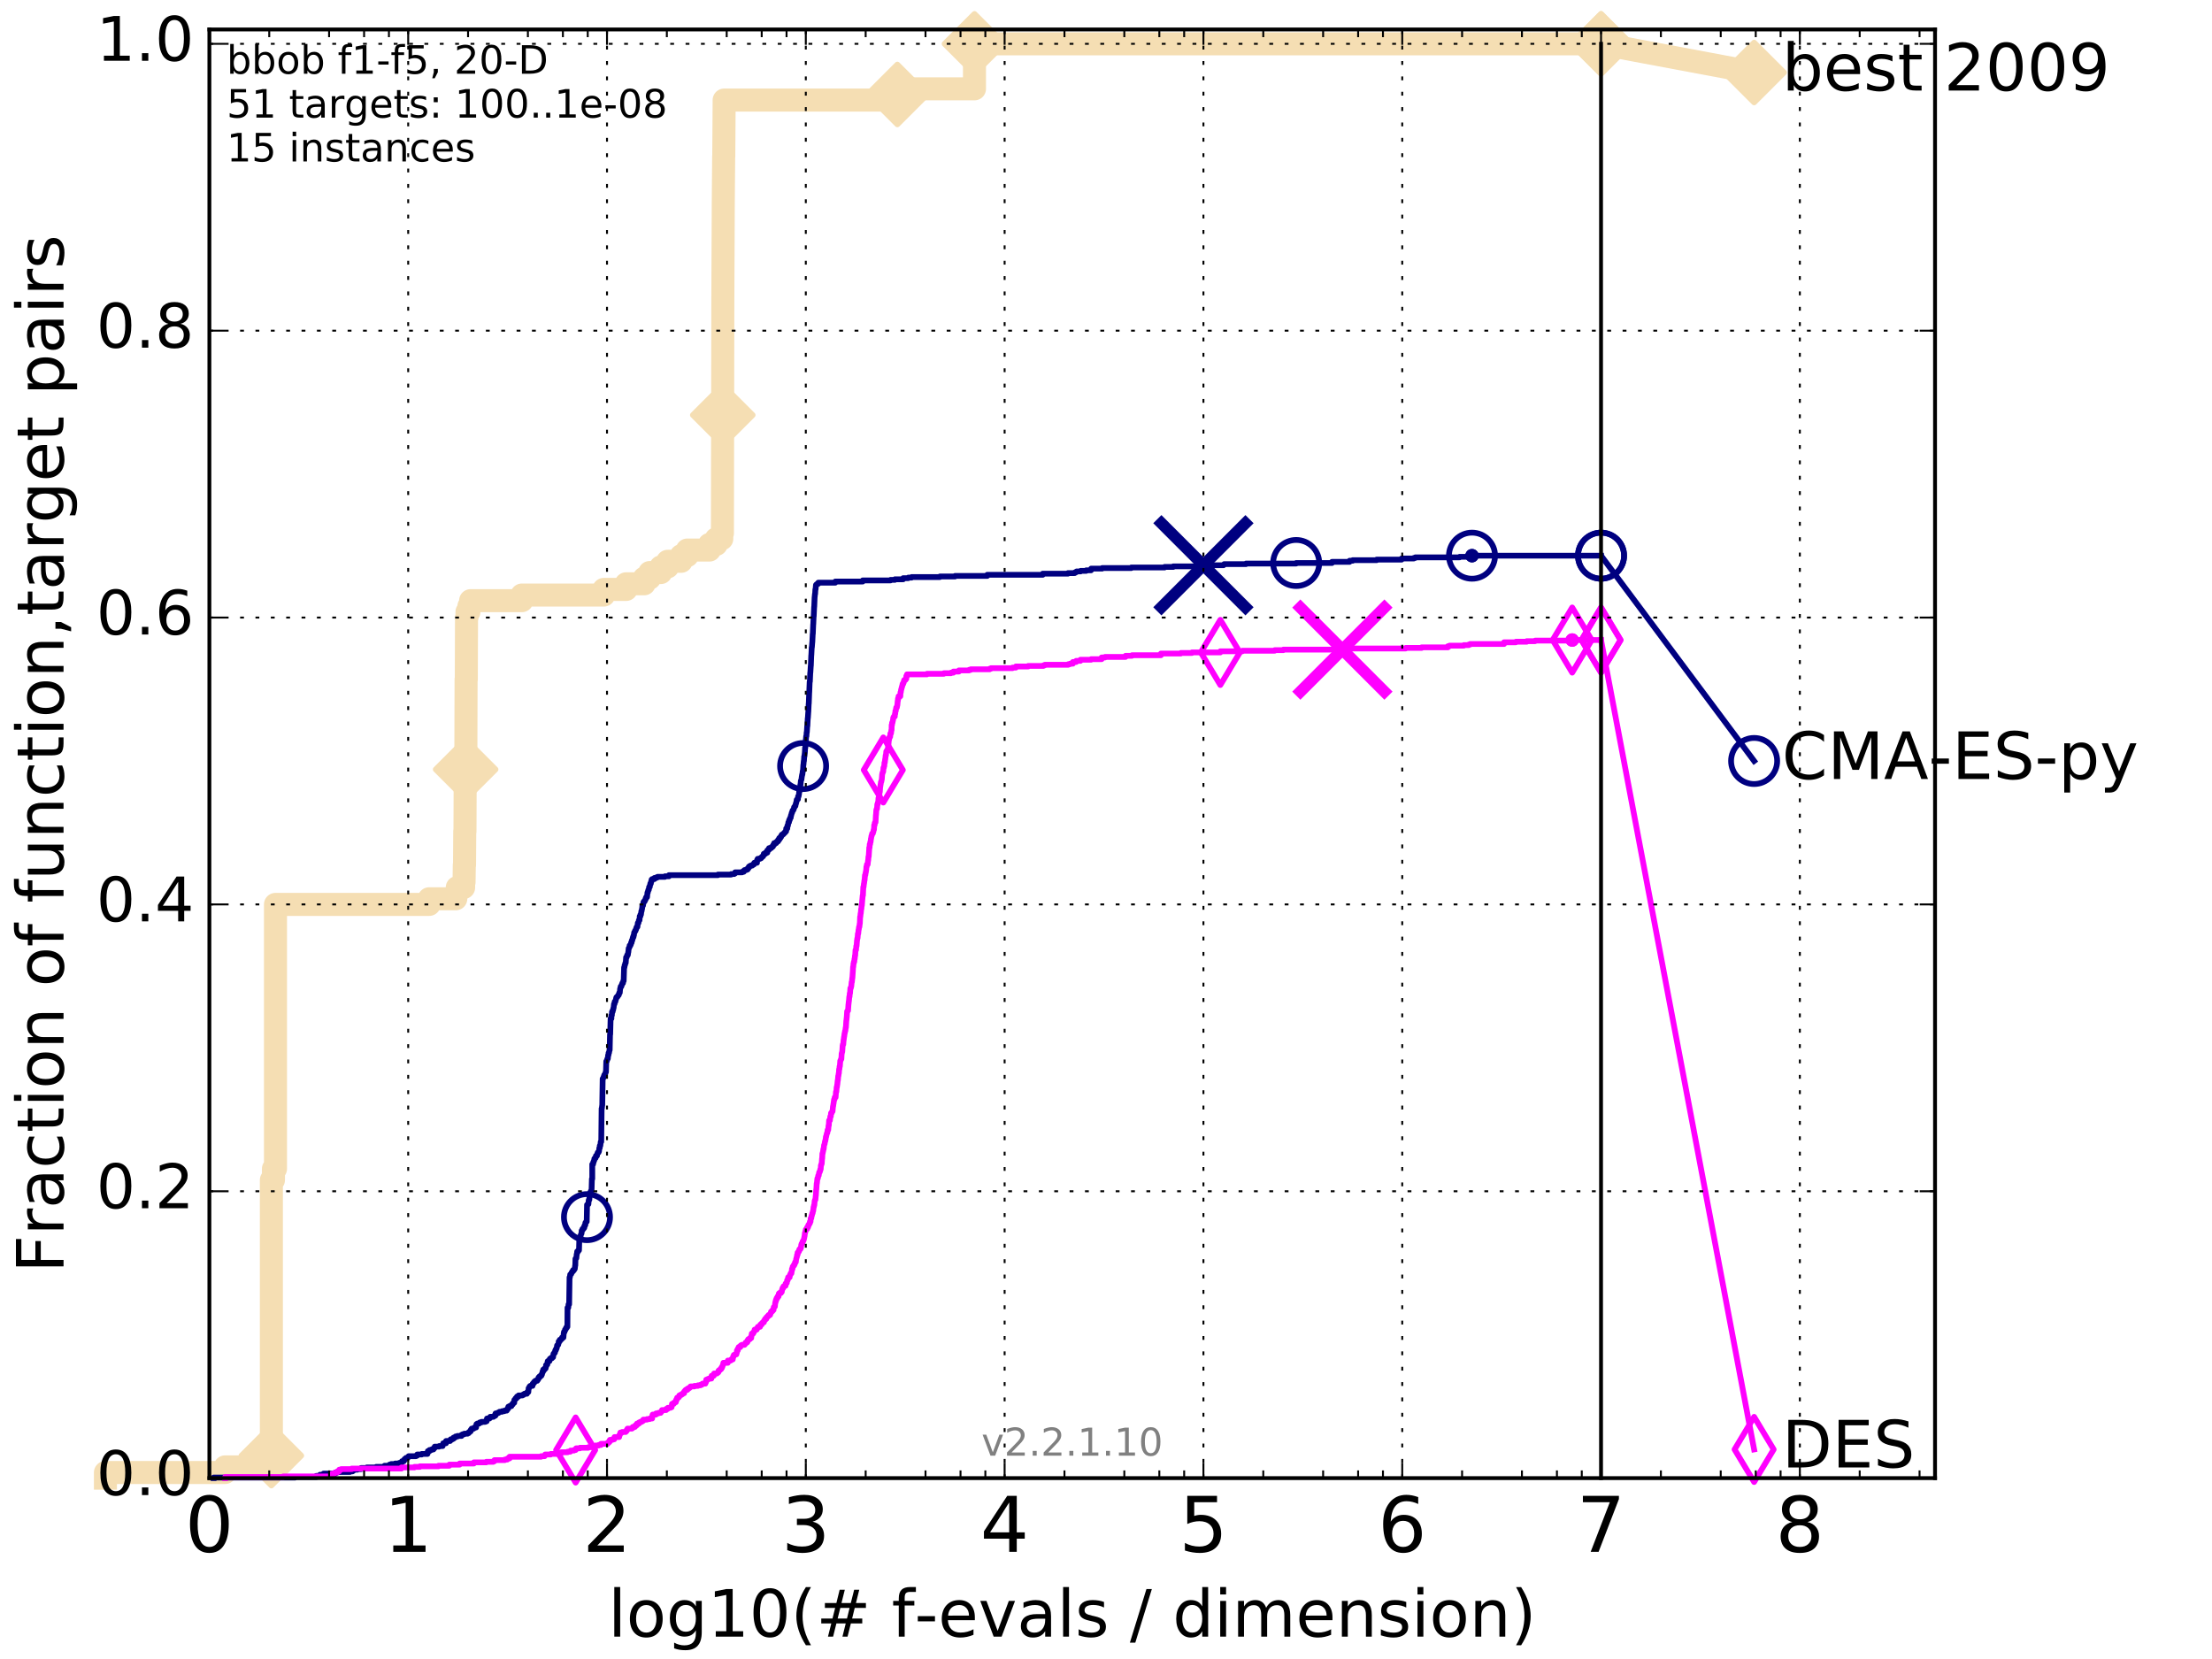 <?xml version="1.0" encoding="utf-8" standalone="no"?>
<!DOCTYPE svg PUBLIC "-//W3C//DTD SVG 1.1//EN"
  "http://www.w3.org/Graphics/SVG/1.1/DTD/svg11.dtd">
<!-- Created with matplotlib (http://matplotlib.org/) -->
<svg height="432pt" version="1.1" viewBox="0 0 576 432" width="576pt" xmlns="http://www.w3.org/2000/svg" xmlns:xlink="http://www.w3.org/1999/xlink">
 <defs>
  <style type="text/css">
*{stroke-linecap:butt;stroke-linejoin:round;stroke-miterlimit:100000;}
  </style>
 </defs>
 <g id="figure_1">
  <g id="patch_1">
   <path d="M 0 432 
L 576 432 
L 576 0 
L 0 0 
z
" style="fill:#ffffff;"/>
  </g>
  <g id="axes_1">
   <g id="patch_2">
    <path d="M 54.525 384.9 
L 503.88 384.9 
L 503.88 7.678 
L 54.525 7.678 
z
" style="fill:#ffffff;"/>
   </g>
   <g id="line2d_1">
    <path d="M 27.456 384.9 
L 27.456 383.435 
L 58.624 383.435 
L 58.624 381.971 
L 68.356 381.971 
L 68.356 380.506 
L 69.54 380.506 
L 69.54 379.041 
L 70.664 379.041 
L 70.664 307.273 
L 71.206 307.273 
L 71.206 304.344 
L 71.735 304.344 
L 71.735 235.505 
L 111.756 235.505 
L 111.756 234.041 
L 118.682 234.041 
L 118.682 232.576 
L 119.068 232.576 
L 119.068 231.111 
L 120.725 231.111 
L 120.725 229.647 
L 120.843 229.647 
L 120.902 225.253 
L 120.96 225.253 
L 121.019 216.465 
L 121.077 216.465 
L 121.135 201.818 
L 121.193 201.818 
L 121.251 195.96 
L 121.309 195.96 
L 121.366 176.919 
L 121.424 176.919 
L 121.481 160.808 
L 121.595 160.808 
L 121.595 159.343 
L 122.102 159.343 
L 122.102 157.879 
L 122.543 157.879 
L 122.543 156.414 
L 135.891 156.414 
L 135.891 154.949 
L 157.227 154.949 
L 157.227 153.485 
L 163.044 153.485 
L 163.044 152.02 
L 167.742 152.02 
L 167.742 150.555 
L 169.165 150.555 
L 169.165 149.091 
L 172.076 149.091 
L 172.076 147.626 
L 173.854 147.626 
L 173.854 146.161 
L 177.378 146.161 
L 177.378 144.697 
L 178.959 144.697 
L 178.959 143.232 
L 184.735 143.232 
L 184.735 141.767 
L 186.497 141.767 
L 186.497 140.303 
L 187.95 140.303 
L 187.95 138.838 
L 188.119 138.838 
L 188.228 77.323 
L 188.231 77.323 
L 188.34 52.423 
L 188.343 52.423 
L 188.442 40.706 
L 188.468 40.706 
L 188.567 26.06 
L 233.666 26.06 
L 233.667 23.13 
L 253.752 23.13 
L 253.752 11.413 
L 416.908 11.413 
L 416.908 11.413 
" style="fill:none;stroke:#f5deb3;stroke-linecap:square;stroke-width:6.0;"/>
   </g>
   <g id="line2d_2">
    <defs>
     <path d="M -0 7.778 
L 7.778 0 
L 0 -7.778 
L -7.778 -0 
z
" id="m6145648f51" style="stroke:#f5deb3;stroke-linejoin:miter;stroke-width:1.5;"/>
    </defs>
    <g>
     <use style="fill:#f5deb3;stroke:#f5deb3;stroke-linejoin:miter;stroke-width:1.5;" x="70.664" xlink:href="#m6145648f51" y="379.041"/>
     <use style="fill:#f5deb3;stroke:#f5deb3;stroke-linejoin:miter;stroke-width:1.5;" x="121.251" xlink:href="#m6145648f51" y="200.354"/>
     <use style="fill:#f5deb3;stroke:#f5deb3;stroke-linejoin:miter;stroke-width:1.5;" x="188.205" xlink:href="#m6145648f51" y="108.08"/>
     <use style="fill:#f5deb3;stroke:#f5deb3;stroke-linejoin:miter;stroke-width:1.5;" x="233.667" xlink:href="#m6145648f51" y="24.595"/>
     <use style="fill:#f5deb3;stroke:#f5deb3;stroke-linejoin:miter;stroke-width:1.5;" x="253.752" xlink:href="#m6145648f51" y="11.413"/>
     <use style="fill:#f5deb3;stroke:#f5deb3;stroke-linejoin:miter;stroke-width:1.5;" x="416.908" xlink:href="#m6145648f51" y="11.413"/>
    </g>
   </g>
   <g id="line2d_3">
    <path d="M -15527.947 758.387 
" style="fill:none;stroke:#f5deb3;stroke-linecap:square;stroke-width:6.0;"/>
    <g>
     <use style="fill:#f5deb3;stroke:#f5deb3;stroke-linejoin:miter;stroke-width:1.5;" x="-15527.947" xlink:href="#m6145648f51" y="758.387"/>
    </g>
   </g>
   <g id="line2d_4">
    <path d="M 416.908 11.413 
L 456.77 18.883 
" style="fill:none;stroke:#f5deb3;stroke-linecap:square;stroke-width:6.0;"/>
    <g>
     <use style="fill:#f5deb3;stroke:#f5deb3;stroke-linejoin:miter;stroke-width:1.5;" x="416.908" xlink:href="#m6145648f51" y="11.413"/>
     <use style="fill:#f5deb3;stroke:#f5deb3;stroke-linejoin:miter;stroke-width:1.5;" x="456.77" xlink:href="#m6145648f51" y="18.883"/>
    </g>
   </g>
   <g id="line2d_5">
    <defs>
     <path d="M 0 1.5 
C 0.398 1.5 0.779 1.342 1.061 1.061 
C 1.342 0.779 1.5 0.398 1.5 0 
C 1.5 -0.398 1.342 -0.779 1.061 -1.061 
C 0.779 -1.342 0.398 -1.5 0 -1.5 
C -0.398 -1.5 -0.779 -1.342 -1.061 -1.061 
C -1.342 -0.779 -1.5 -0.398 -1.5 0 
C -1.5 0.398 -1.342 0.779 -1.061 1.061 
C -0.779 1.342 -0.398 1.5 0 1.5 
z
" id="m43fe18c932" style="stroke:#f5deb3;stroke-width:0.5;"/>
    </defs>
    <g>
     <use style="fill:#f5deb3;stroke:#f5deb3;stroke-width:0.5;" x="253.752" xlink:href="#m43fe18c932" y="11.413"/>
     <use style="fill:#f5deb3;stroke:#f5deb3;stroke-width:0.5;" x="253.752" xlink:href="#m43fe18c932" y="11.413"/>
    </g>
   </g>
   <g id="line2d_6">
    <defs>
     <path d="M 0 1.5 
C 0.398 1.5 0.779 1.342 1.061 1.061 
C 1.342 0.779 1.5 0.398 1.5 0 
C 1.5 -0.398 1.342 -0.779 1.061 -1.061 
C 0.779 -1.342 0.398 -1.5 0 -1.5 
C -0.398 -1.5 -0.779 -1.342 -1.061 -1.061 
C -1.342 -0.779 -1.5 -0.398 -1.5 0 
C -1.5 0.398 -1.342 0.779 -1.061 1.061 
C -0.779 1.342 -0.398 1.5 0 1.5 
z
" id="m3b936de4d0" style="stroke:#000080;stroke-width:0.5;"/>
    </defs>
    <g>
     <use style="fill:#000080;stroke:#000080;stroke-width:0.5;" x="383.305" xlink:href="#m3b936de4d0" y="144.697"/>
     <use style="fill:#000080;stroke:#000080;stroke-width:0.5;" x="383.305" xlink:href="#m3b936de4d0" y="144.697"/>
    </g>
   </g>
   <g id="line2d_7">
    <path d="M 55.622 384.9 
L 55.622 384.754 
L 76.856 384.754 
L 76.856 384.607 
L 82.367 384.607 
L 82.367 384.314 
L 83.324 384.314 
L 83.324 384.021 
L 84.242 384.021 
L 84.242 383.728 
L 87.319 383.728 
L 87.319 383.435 
L 87.836 383.435 
L 87.836 383.289 
L 91.155 383.289 
L 91.155 383.142 
L 91.807 383.142 
L 91.807 382.849 
L 92.231 382.849 
L 92.231 382.703 
L 93.056 382.703 
L 93.056 382.557 
L 94.047 382.557 
L 94.047 382.264 
L 95.546 382.264 
L 95.546 382.117 
L 97.951 382.117 
L 97.951 381.971 
L 100.124 381.971 
L 100.124 381.678 
L 101.417 381.678 
L 101.417 381.385 
L 101.832 381.385 
L 101.832 381.238 
L 102.903 381.238 
L 102.903 381.092 
L 103.925 381.092 
L 103.925 380.945 
L 104.541 380.945 
L 104.541 380.799 
L 104.662 380.799 
L 104.662 380.506 
L 105.141 380.506 
L 105.141 380.36 
L 105.259 380.36 
L 105.259 380.067 
L 105.376 380.067 
L 105.376 379.92 
L 105.609 379.92 
L 105.609 379.774 
L 105.725 379.774 
L 105.725 379.627 
L 106.181 379.627 
L 106.181 379.481 
L 106.294 379.481 
L 106.294 379.334 
L 106.406 379.334 
L 106.406 379.188 
L 108.334 379.188 
L 108.334 379.041 
L 108.64 379.041 
L 108.64 378.748 
L 109.824 378.748 
L 109.824 378.602 
L 111.311 378.602 
L 111.401 377.87 
L 111.844 377.87 
L 111.844 377.577 
L 112.365 377.577 
L 112.365 377.43 
L 112.874 377.43 
L 112.874 377.137 
L 113.124 377.137 
L 113.207 376.698 
L 114.336 376.698 
L 114.336 376.551 
L 115.26 376.551 
L 115.335 376.112 
L 115.41 376.112 
L 115.41 375.819 
L 116.147 375.819 
L 116.147 375.233 
L 117.21 375.233 
L 117.21 375.087 
L 117.348 375.087 
L 117.348 374.794 
L 117.824 374.794 
L 117.824 374.647 
L 118.091 374.647 
L 118.091 374.354 
L 118.487 374.354 
L 118.487 374.208 
L 118.617 374.208 
L 118.617 374.062 
L 119.131 374.062 
L 119.131 373.915 
L 120.186 373.915 
L 120.186 373.622 
L 120.487 373.622 
L 120.487 373.476 
L 120.902 373.476 
L 120.902 373.329 
L 121.765 373.329 
L 121.765 373.183 
L 122.046 373.183 
L 122.102 372.89 
L 122.323 372.89 
L 122.323 372.743 
L 122.543 372.743 
L 122.597 372.304 
L 122.814 372.304 
L 122.814 372.011 
L 123.347 372.011 
L 123.347 371.865 
L 123.504 371.865 
L 123.504 371.718 
L 123.97 371.718 
L 124.072 370.839 
L 124.275 370.839 
L 124.275 370.693 
L 124.775 370.693 
L 124.775 370.546 
L 124.922 370.546 
L 124.922 370.4 
L 125.36 370.4 
L 125.36 370.253 
L 126.349 370.253 
L 126.349 370.107 
L 126.714 370.107 
L 126.805 369.375 
L 127.472 369.375 
L 127.472 369.228 
L 127.647 369.228 
L 127.647 368.935 
L 128.5 368.935 
L 128.5 368.789 
L 128.708 368.789 
L 128.708 368.642 
L 128.997 368.642 
L 129.038 368.056 
L 129.523 368.056 
L 129.523 367.91 
L 129.841 367.91 
L 129.841 367.764 
L 130.076 367.764 
L 130.076 367.617 
L 130.73 367.617 
L 130.73 367.471 
L 131.329 367.471 
L 131.329 367.324 
L 131.948 367.324 
L 132.055 367.031 
L 132.162 367.031 
L 132.162 366.738 
L 132.375 366.738 
L 132.375 366.299 
L 132.655 366.299 
L 132.655 366.152 
L 133.171 366.152 
L 133.273 365.713 
L 133.509 365.713 
L 133.609 365.42 
L 133.642 365.42 
L 133.642 365.274 
L 133.907 365.274 
L 133.94 364.541 
L 134.071 364.541 
L 134.071 364.395 
L 134.201 364.395 
L 134.266 364.102 
L 134.524 364.102 
L 134.62 363.663 
L 135.031 363.663 
L 135.031 363.37 
L 136.041 363.37 
L 136.041 363.223 
L 136.338 363.223 
L 136.338 363.077 
L 136.544 363.077 
L 136.544 362.93 
L 137.208 362.93 
L 137.293 362.491 
L 137.574 362.491 
L 137.658 361.466 
L 137.769 361.466 
L 137.852 361.173 
L 137.907 361.173 
L 137.907 361.026 
L 138.072 361.026 
L 138.072 360.88 
L 138.666 360.88 
L 138.719 360.294 
L 138.878 360.294 
L 138.878 360.147 
L 139.062 360.147 
L 139.062 359.854 
L 139.27 359.854 
L 139.374 359.561 
L 139.884 359.561 
L 139.884 359.269 
L 140.11 359.269 
L 140.16 358.976 
L 140.235 358.976 
L 140.235 358.683 
L 140.506 358.683 
L 140.506 358.39 
L 140.75 358.39 
L 140.75 358.243 
L 140.968 358.243 
L 140.968 357.95 
L 141.112 357.95 
L 141.183 357.511 
L 141.255 357.511 
L 141.302 357.072 
L 141.467 357.072 
L 141.467 356.632 
L 141.817 356.632 
L 141.817 356.339 
L 142.071 356.339 
L 142.139 355.9 
L 142.185 355.9 
L 142.185 355.46 
L 142.389 355.46 
L 142.389 355.314 
L 142.524 355.314 
L 142.591 354.582 
L 142.636 354.582 
L 142.636 354.435 
L 143.078 354.435 
L 143.165 353.849 
L 143.339 353.849 
L 143.339 353.703 
L 143.704 353.703 
L 143.725 353.41 
L 144.021 353.41 
L 144.126 352.531 
L 144.272 352.531 
L 144.334 352.238 
L 144.499 352.238 
L 144.581 351.652 
L 144.724 351.652 
L 144.724 351.359 
L 144.846 351.359 
L 144.886 351.066 
L 144.967 351.066 
L 145.067 350.334 
L 145.227 350.334 
L 145.227 350.188 
L 145.346 350.188 
L 145.445 349.748 
L 145.464 349.748 
L 145.484 349.309 
L 145.738 349.309 
L 145.777 348.869 
L 146.066 348.869 
L 146.066 348.723 
L 146.238 348.723 
L 146.238 348.577 
L 146.352 348.577 
L 146.352 348.284 
L 146.709 348.284 
L 146.802 347.112 
L 146.857 347.112 
L 146.857 346.819 
L 147.005 346.819 
L 147.115 346.38 
L 147.133 346.38 
L 147.133 346.233 
L 147.279 346.233 
L 147.388 345.794 
L 147.55 345.794 
L 147.55 345.501 
L 147.746 345.501 
L 147.782 340.521 
L 147.976 340.521 
L 148.047 339.642 
L 148.204 339.642 
L 148.308 332.612 
L 148.395 332.612 
L 148.481 331.88 
L 148.636 331.88 
L 148.636 331.733 
L 148.755 331.733 
L 148.823 331.44 
L 148.874 331.44 
L 148.874 331.294 
L 148.992 331.294 
L 149.076 331.001 
L 149.26 331.001 
L 149.26 330.708 
L 149.491 330.708 
L 149.573 330.415 
L 149.671 330.415 
L 149.769 329.536 
L 149.802 329.536 
L 149.85 327.778 
L 149.947 327.778 
L 149.947 327.632 
L 150.076 327.632 
L 150.172 326.607 
L 150.22 326.607 
L 150.299 325.874 
L 150.552 325.874 
L 150.583 325.581 
L 150.771 325.581 
L 150.864 322.213 
L 150.972 322.213 
L 150.972 322.066 
L 151.171 322.066 
L 151.248 321.48 
L 151.293 321.48 
L 151.384 321.188 
L 151.43 321.188 
L 151.46 320.455 
L 151.61 320.455 
L 151.685 320.016 
L 151.937 320.016 
L 151.937 319.723 
L 152.143 319.723 
L 152.143 319.283 
L 152.274 319.283 
L 152.274 318.991 
L 152.419 318.991 
L 152.434 318.405 
L 152.549 318.405 
L 152.621 318.112 
L 152.778 318.112 
L 152.863 313.718 
L 153.018 313.718 
L 153.018 313.571 
L 153.214 313.571 
L 153.298 312.546 
L 153.339 312.546 
L 153.339 312.4 
L 153.464 312.4 
L 153.546 311.081 
L 153.615 311.081 
L 153.683 310.496 
L 153.792 310.496 
L 153.82 310.203 
L 153.914 310.203 
L 154.022 309.763 
L 154.049 309.763 
L 154.13 306.98 
L 154.223 306.98 
L 154.223 303.172 
L 154.436 303.172 
L 154.501 302.586 
L 154.594 302.586 
L 154.685 302.147 
L 154.75 302.147 
L 154.776 301.708 
L 154.932 301.708 
L 154.932 301.561 
L 155.087 301.561 
L 155.176 300.975 
L 155.443 300.975 
L 155.544 300.389 
L 155.582 300.389 
L 155.657 300.097 
L 155.856 300.097 
L 155.893 299.804 
L 155.98 299.804 
L 156.066 298.925 
L 156.176 298.925 
L 156.188 298.339 
L 156.322 298.339 
L 156.431 297.314 
L 156.564 297.314 
L 156.66 288.672 
L 156.708 288.672 
L 156.815 287.793 
L 156.827 287.793 
L 156.933 280.91 
L 157.016 280.91 
L 157.098 280.617 
L 157.157 280.617 
L 157.262 280.177 
L 157.367 280.177 
L 157.367 279.884 
L 157.551 279.884 
L 157.632 279.445 
L 157.678 279.445 
L 157.712 279.152 
L 157.792 279.152 
L 157.871 276.369 
L 157.995 276.369 
L 158.074 275.93 
L 158.153 275.93 
L 158.175 275.637 
L 158.287 275.637 
L 158.353 274.758 
L 158.442 274.758 
L 158.475 274.172 
L 158.585 274.172 
L 158.695 273.44 
L 158.76 273.44 
L 158.847 269.339 
L 158.891 269.339 
L 158.999 265.238 
L 159.203 265.238 
L 159.213 264.359 
L 159.331 264.359 
L 159.362 263.48 
L 159.521 263.48 
L 159.563 263.041 
L 159.647 263.041 
L 159.741 262.455 
L 159.783 262.455 
L 159.887 261.43 
L 160.021 261.43 
L 160.062 260.844 
L 160.237 260.844 
L 160.318 260.404 
L 160.359 260.404 
L 160.46 259.818 
L 160.52 259.818 
L 160.52 259.672 
L 160.701 259.672 
L 160.701 259.526 
L 160.821 259.526 
L 160.91 259.233 
L 161.019 259.233 
L 161.019 259.086 
L 161.137 259.086 
L 161.205 258.647 
L 161.254 258.647 
L 161.254 258.5 
L 161.39 258.5 
L 161.477 257.475 
L 161.506 257.475 
L 161.593 257.036 
L 161.622 257.036 
L 161.622 256.889 
L 161.794 256.889 
L 161.879 256.45 
L 161.946 256.45 
L 162.049 256.01 
L 162.218 256.01 
L 162.302 255.425 
L 162.404 255.425 
L 162.515 251.909 
L 162.598 251.909 
L 162.662 251.324 
L 162.736 251.324 
L 162.845 250.738 
L 162.936 250.738 
L 163.044 249.273 
L 163.188 249.273 
L 163.295 248.834 
L 163.313 248.834 
L 163.313 248.687 
L 163.481 248.687 
L 163.587 247.955 
L 163.613 247.955 
L 163.71 246.93 
L 163.788 246.93 
L 163.866 246.637 
L 163.927 246.637 
L 163.962 246.197 
L 164.16 246.197 
L 164.254 245.904 
L 164.279 245.904 
L 164.331 245.465 
L 164.466 245.465 
L 164.534 244.879 
L 164.643 244.879 
L 164.744 244.293 
L 164.819 244.293 
L 164.819 244 
L 164.96 244 
L 164.976 243.561 
L 165.075 243.561 
L 165.133 242.829 
L 165.239 242.829 
L 165.345 242.389 
L 165.491 242.389 
L 165.572 241.95 
L 165.668 241.95 
L 165.724 241.51 
L 165.796 241.51 
L 165.796 241.364 
L 165.978 241.364 
L 166.089 240.339 
L 166.253 240.339 
L 166.363 239.606 
L 166.533 239.606 
L 166.587 238.581 
L 166.763 238.581 
L 166.771 238.142 
L 166.908 238.142 
L 167.006 237.263 
L 167.066 237.263 
L 167.164 236.677 
L 167.194 236.677 
L 167.284 235.798 
L 167.44 235.798 
L 167.551 234.919 
L 167.632 234.919 
L 167.632 234.773 
L 167.836 234.773 
L 167.887 234.48 
L 167.989 234.48 
L 168.054 234.187 
L 168.126 234.187 
L 168.14 233.894 
L 168.262 233.894 
L 168.262 233.601 
L 168.489 233.601 
L 168.595 232.429 
L 168.686 232.429 
L 168.742 231.99 
L 168.798 231.99 
L 168.833 231.697 
L 168.951 231.697 
L 169.034 230.965 
L 169.199 230.965 
L 169.274 230.379 
L 169.336 230.379 
L 169.336 230.086 
L 169.478 230.086 
L 169.512 229.647 
L 169.593 229.647 
L 169.667 229.061 
L 169.807 229.061 
L 169.807 228.914 
L 170.399 228.914 
L 170.399 228.621 
L 170.9 228.621 
L 170.9 228.475 
L 171.216 228.475 
L 171.216 228.328 
L 173.153 228.328 
L 173.153 228.182 
L 174.197 228.182 
L 174.197 227.889 
L 186.928 227.889 
L 186.928 227.743 
L 190.392 227.743 
L 190.392 227.596 
L 191.187 227.596 
L 191.187 227.45 
L 191.42 227.45 
L 191.42 227.157 
L 193.255 227.157 
L 193.255 227.01 
L 193.672 227.01 
L 193.693 226.717 
L 193.846 226.717 
L 193.846 226.571 
L 194.284 226.571 
L 194.284 226.424 
L 194.665 226.424 
L 194.684 226.131 
L 194.878 226.131 
L 194.878 225.985 
L 194.991 225.985 
L 194.991 225.692 
L 195.177 225.692 
L 195.177 225.546 
L 195.439 225.546 
L 195.439 225.399 
L 195.887 225.399 
L 195.887 225.253 
L 196.043 225.253 
L 196.043 225.106 
L 196.323 225.106 
L 196.417 224.667 
L 197.119 224.667 
L 197.145 223.934 
L 197.279 223.934 
L 197.292 223.642 
L 197.881 223.642 
L 197.881 223.495 
L 198.185 223.495 
L 198.185 223.349 
L 198.306 223.349 
L 198.306 223.202 
L 198.446 223.202 
L 198.446 223.056 
L 198.634 223.056 
L 198.634 222.909 
L 198.761 222.909 
L 198.851 222.616 
L 198.891 222.616 
L 198.891 222.323 
L 199.33 222.323 
L 199.33 222.03 
L 199.802 222.03 
L 199.802 221.445 
L 199.961 221.445 
L 199.961 221.298 
L 200.243 221.298 
L 200.25 220.859 
L 200.8 220.859 
L 200.88 220.566 
L 201.14 220.566 
L 201.14 220.419 
L 201.285 220.419 
L 201.364 219.98 
L 201.584 219.98 
L 201.597 219.541 
L 202.13 219.541 
L 202.13 219.248 
L 202.308 219.248 
L 202.308 219.101 
L 202.605 219.101 
L 202.641 218.662 
L 202.919 218.662 
L 202.919 218.222 
L 203.22 218.222 
L 203.223 217.929 
L 203.406 217.929 
L 203.406 217.636 
L 203.557 217.636 
L 203.58 217.344 
L 203.856 217.344 
L 203.856 217.197 
L 204.046 217.197 
L 204.153 216.904 
L 204.306 216.904 
L 204.306 216.758 
L 204.472 216.758 
L 204.531 216.465 
L 204.711 216.465 
L 204.726 215.732 
L 205.005 215.732 
L 205.044 215 
L 205.168 215 
L 205.274 214.268 
L 205.291 214.268 
L 205.291 214.121 
L 205.448 214.121 
L 205.495 213.535 
L 205.641 213.535 
L 205.694 213.096 
L 205.771 213.096 
L 205.771 212.95 
L 205.896 212.95 
L 205.956 212.364 
L 206.015 212.364 
L 206.101 211.924 
L 206.13 211.924 
L 206.17 211.631 
L 206.255 211.631 
L 206.345 211.192 
L 206.382 211.192 
L 206.382 211.046 
L 206.532 211.046 
L 206.625 210.753 
L 206.684 210.753 
L 206.787 210.167 
L 206.914 210.167 
L 207.003 209.874 
L 207.121 209.874 
L 207.213 209.288 
L 207.265 209.288 
L 207.348 208.849 
L 207.391 208.849 
L 207.458 208.263 
L 207.579 208.263 
L 207.579 208.116 
L 207.779 208.116 
L 207.823 207.384 
L 207.941 207.384 
L 208.048 206.798 
L 208.061 206.798 
L 208.113 206.066 
L 208.213 206.066 
L 208.263 205.626 
L 208.328 205.626 
L 208.417 204.308 
L 208.454 204.308 
L 208.555 203.283 
L 208.579 203.283 
L 208.68 202.99 
L 208.692 202.99 
L 208.802 202.111 
L 208.819 202.111 
L 208.878 201.672 
L 208.938 201.672 
L 209.026 200.793 
L 209.09 200.793 
L 209.189 199.182 
L 209.211 199.182 
L 209.305 198.157 
L 209.342 198.157 
L 209.412 196.985 
L 209.464 196.985 
L 209.567 196.106 
L 209.575 196.106 
L 209.654 194.641 
L 209.716 194.641 
L 209.816 192.737 
L 209.837 192.737 
L 209.924 191.712 
L 209.984 191.712 
L 210.055 190.687 
L 210.098 190.687 
L 210.196 189.076 
L 210.233 189.076 
L 210.339 187.025 
L 210.366 187.025 
L 210.471 185.414 
L 210.482 185.414 
L 210.585 183.217 
L 210.605 183.217 
L 210.714 180.288 
L 210.725 180.288 
L 210.836 177.505 
L 210.887 177.505 
L 210.991 175.161 
L 211.012 175.161 
L 211.122 173.404 
L 211.141 173.404 
L 211.251 170.621 
L 211.266 170.621 
L 211.373 168.571 
L 211.408 168.571 
L 211.508 167.252 
L 211.523 167.252 
L 211.629 165.055 
L 211.655 165.055 
L 211.757 162.565 
L 211.773 162.565 
L 211.86 160.515 
L 211.89 160.515 
L 212 158.025 
L 212.023 158.025 
L 212.125 155.535 
L 212.135 155.535 
L 212.218 154.656 
L 212.258 154.656 
L 212.318 153.485 
L 212.372 153.485 
L 212.481 152.313 
L 212.61 152.313 
L 212.61 152.166 
L 212.805 152.166 
L 212.805 152.02 
L 213.075 152.02 
L 213.075 151.727 
L 217.509 151.727 
L 217.509 151.434 
L 224.648 151.434 
L 224.648 151.141 
L 231.895 151.141 
L 231.895 150.995 
L 233.025 150.995 
L 233.025 150.848 
L 235.184 150.848 
L 235.184 150.555 
L 236.512 150.555 
L 236.512 150.409 
L 237.387 150.409 
L 237.387 150.262 
L 244.735 150.262 
L 244.735 150.116 
L 248.696 150.116 
L 248.696 149.969 
L 257.074 149.969 
L 257.074 149.676 
L 271.525 149.676 
L 271.525 149.384 
L 278.087 149.384 
L 278.087 149.237 
L 279.825 149.237 
L 279.825 149.091 
L 280.102 149.091 
L 280.102 148.944 
L 280.354 148.944 
L 280.354 148.798 
L 281.392 148.798 
L 281.392 148.651 
L 282.862 148.651 
L 282.862 148.505 
L 284.101 148.505 
L 284.142 148.065 
L 286.993 148.065 
L 286.993 147.919 
L 294.591 147.919 
L 294.591 147.772 
L 303.249 147.772 
L 303.249 147.626 
L 305.522 147.626 
L 305.522 147.479 
L 311.691 147.479 
L 311.691 147.333 
L 312.418 147.333 
L 312.418 147.187 
L 318.601 147.187 
L 318.601 147.04 
L 318.78 147.04 
L 318.78 146.894 
L 324.458 146.894 
L 324.458 146.747 
L 337.524 146.747 
L 337.524 146.601 
L 346.853 146.601 
L 346.853 146.308 
L 351.426 146.308 
L 351.426 146.015 
L 352.253 146.015 
L 352.253 145.868 
L 358.472 145.868 
L 358.472 145.722 
L 364.977 145.722 
L 364.977 145.429 
L 368.152 145.429 
L 368.152 145.283 
L 368.549 145.283 
L 368.549 145.136 
L 380.077 145.136 
L 380.077 144.99 
L 382.28 144.99 
L 382.28 144.843 
L 383.305 144.843 
L 383.305 144.697 
L 416.908 144.697 
L 416.908 144.697 
" style="fill:none;stroke:#000080;stroke-linecap:square;stroke-width:1.5;"/>
   </g>
   <g id="line2d_8">
    <defs>
     <path d="M 0 6 
C 1.591 6 3.117 5.368 4.243 4.243 
C 5.368 3.117 6 1.591 6 0 
C 6 -1.591 5.368 -3.117 4.243 -4.243 
C 3.117 -5.368 1.591 -6 0 -6 
C -1.591 -6 -3.117 -5.368 -4.243 -4.243 
C -5.368 -3.117 -6 -1.591 -6 0 
C -6 1.591 -5.368 3.117 -4.243 4.243 
C -3.117 5.368 -1.591 6 0 6 
z
" id="med49587fc2" style="stroke:#000080;stroke-width:1.5;"/>
    </defs>
    <g>
     <use style="fill:none;stroke:#000080;stroke-width:1.5;" x="152.848" xlink:href="#med49587fc2" y="316.94"/>
     <use style="fill:none;stroke:#000080;stroke-width:1.5;" x="209.129" xlink:href="#med49587fc2" y="199.475"/>
     <use style="fill:none;stroke:#000080;stroke-width:1.5;" x="337.524" xlink:href="#med49587fc2" y="146.601"/>
     <use style="fill:none;stroke:#000080;stroke-width:1.5;" x="383.305" xlink:href="#med49587fc2" y="144.697"/>
     <use style="fill:none;stroke:#000080;stroke-width:1.5;" x="416.908" xlink:href="#med49587fc2" y="144.697"/>
    </g>
   </g>
   <g id="line2d_9">
    <path d="M -15527.947 758.387 
" style="fill:none;stroke:#000080;stroke-linecap:square;stroke-width:1.5;"/>
    <g>
     <use style="fill:none;stroke:#000080;stroke-width:1.5;" x="-15527.947" xlink:href="#med49587fc2" y="758.387"/>
    </g>
   </g>
   <g id="line2d_10">
    <path clip-path="url(#pebe09b862b)" d="M 313.37 147.187 
" style="fill:none;stroke:#000080;stroke-linecap:square;"/>
    <defs>
     <path d="M -12 12 
L 12 -12 
M -12 -12 
L 12 12 
" id="m69b65068bc" style="stroke:#000080;stroke-width:3.0;"/>
    </defs>
    <g clip-path="url(#pebe09b862b)">
     <use style="fill:#000080;stroke:#000080;stroke-width:3.0;" x="313.37" xlink:href="#m69b65068bc" y="147.187"/>
    </g>
   </g>
   <g id="line2d_11">
    <defs>
     <path d="M 0 1.5 
C 0.398 1.5 0.779 1.342 1.061 1.061 
C 1.342 0.779 1.5 0.398 1.5 0 
C 1.5 -0.398 1.342 -0.779 1.061 -1.061 
C 0.779 -1.342 0.398 -1.5 0 -1.5 
C -0.398 -1.5 -0.779 -1.342 -1.061 -1.061 
C -1.342 -0.779 -1.5 -0.398 -1.5 0 
C -1.5 0.398 -1.342 0.779 -1.061 1.061 
C -0.779 1.342 -0.398 1.5 0 1.5 
z
" id="mf8be336741" style="stroke:#ff00ff;stroke-width:0.5;"/>
    </defs>
    <g>
     <use style="fill:#ff00ff;stroke:#ff00ff;stroke-width:0.5;" x="409.398" xlink:href="#mf8be336741" y="166.666"/>
     <use style="fill:#ff00ff;stroke:#ff00ff;stroke-width:0.5;" x="409.398" xlink:href="#mf8be336741" y="166.666"/>
    </g>
   </g>
   <g id="line2d_12">
    <path d="M 58.624 384.9 
L 58.624 384.607 
L 73.735 384.607 
L 73.735 384.461 
L 86.248 384.461 
L 86.248 384.168 
L 86.521 384.168 
L 86.521 383.728 
L 87.056 383.728 
L 87.056 383.582 
L 87.319 383.582 
L 87.319 383.435 
L 87.836 383.435 
L 87.836 383.142 
L 88.341 383.142 
L 88.341 382.703 
L 88.835 382.703 
L 88.835 382.557 
L 91.592 382.557 
L 91.592 382.41 
L 104.541 382.41 
L 104.541 382.117 
L 107.92 382.117 
L 107.92 381.971 
L 109.338 381.971 
L 109.338 381.824 
L 114.178 381.824 
L 114.178 381.678 
L 117.001 381.678 
L 117.001 381.385 
L 119.696 381.385 
L 119.696 381.092 
L 123.399 381.092 
L 123.399 380.799 
L 126.624 380.799 
L 126.624 380.653 
L 128.458 380.653 
L 128.458 380.506 
L 128.75 380.506 
L 128.75 380.213 
L 131.439 380.213 
L 131.439 380.067 
L 132.091 380.067 
L 132.162 379.774 
L 132.69 379.774 
L 132.69 379.334 
L 140.896 379.334 
L 140.896 379.188 
L 141.817 379.188 
L 141.887 378.895 
L 141.956 378.895 
L 141.956 378.748 
L 143.426 378.748 
L 143.426 378.602 
L 146.009 378.602 
L 146.009 378.309 
L 146.143 378.309 
L 146.143 378.163 
L 147.8 378.163 
L 147.8 378.016 
L 148.498 378.016 
L 148.584 377.723 
L 149.458 377.723 
L 149.458 377.577 
L 149.899 377.577 
L 149.899 377.43 
L 150.028 377.43 
L 150.028 377.137 
L 151.034 377.137 
L 151.034 376.991 
L 153.2 376.991 
L 153.2 376.844 
L 154.036 376.844 
L 154.036 376.698 
L 154.567 376.698 
L 154.567 376.551 
L 155.099 376.551 
L 155.099 376.405 
L 155.906 376.405 
L 155.906 376.259 
L 156.504 376.259 
L 156.504 375.966 
L 158.231 375.966 
L 158.231 375.673 
L 158.398 375.673 
L 158.398 375.526 
L 158.695 375.526 
L 158.738 375.087 
L 158.815 375.087 
L 158.815 374.94 
L 159.447 374.94 
L 159.447 374.794 
L 159.939 374.794 
L 160.011 374.208 
L 161.225 374.208 
L 161.303 373.622 
L 161.429 373.622 
L 161.535 373.036 
L 161.993 373.036 
L 161.993 372.89 
L 162.917 372.89 
L 162.917 372.743 
L 163.062 372.743 
L 163.062 372.597 
L 163.206 372.597 
L 163.214 372.304 
L 163.401 372.304 
L 163.401 372.011 
L 164.534 372.011 
L 164.534 371.865 
L 164.76 371.865 
L 164.76 371.572 
L 165.337 371.572 
L 165.337 371.425 
L 165.467 371.425 
L 165.467 371.132 
L 165.844 371.132 
L 165.868 370.693 
L 166.394 370.693 
L 166.401 370.4 
L 166.71 370.4 
L 166.71 370.253 
L 167.051 370.253 
L 167.051 370.107 
L 167.306 370.107 
L 167.306 369.961 
L 167.514 369.961 
L 167.514 369.668 
L 168.482 369.668 
L 168.482 369.521 
L 169.178 369.521 
L 169.178 369.375 
L 169.821 369.375 
L 169.887 368.496 
L 169.953 368.496 
L 169.953 368.349 
L 170.818 368.349 
L 170.818 368.056 
L 171.421 368.056 
L 171.421 367.91 
L 172.034 367.91 
L 172.1 367.617 
L 172.256 367.617 
L 172.256 367.471 
L 172.381 367.471 
L 172.381 367.178 
L 173.455 367.178 
L 173.461 366.885 
L 173.871 366.885 
L 173.899 366.592 
L 174.556 366.592 
L 174.556 366.445 
L 174.883 366.445 
L 174.984 365.567 
L 175.445 365.567 
L 175.445 365.274 
L 175.708 365.274 
L 175.708 365.127 
L 175.988 365.127 
L 176.049 364.541 
L 176.21 364.541 
L 176.21 364.248 
L 176.33 364.248 
L 176.33 363.955 
L 176.647 363.955 
L 176.647 363.809 
L 176.823 363.809 
L 176.887 363.37 
L 177.148 363.37 
L 177.148 363.223 
L 177.463 363.223 
L 177.463 363.077 
L 177.671 363.077 
L 177.671 362.93 
L 177.83 362.93 
L 177.83 362.784 
L 178.145 362.784 
L 178.168 362.344 
L 178.306 362.344 
L 178.415 362.051 
L 178.556 362.051 
L 178.556 361.905 
L 178.999 361.905 
L 178.999 361.612 
L 179.294 361.612 
L 179.294 361.466 
L 179.52 361.466 
L 179.52 361.319 
L 179.688 361.319 
L 179.688 361.173 
L 179.817 361.173 
L 179.817 361.026 
L 180.831 361.026 
L 180.831 360.88 
L 181.751 360.88 
L 181.751 360.733 
L 182.416 360.733 
L 182.416 360.587 
L 182.759 360.587 
L 182.759 360.44 
L 182.924 360.44 
L 182.924 360.294 
L 183.677 360.294 
L 183.742 359.854 
L 183.878 359.854 
L 183.896 359.269 
L 184.239 359.269 
L 184.239 359.122 
L 184.577 359.122 
L 184.577 358.976 
L 185.244 358.976 
L 185.304 358.243 
L 185.866 358.243 
L 185.948 357.657 
L 186.684 357.657 
L 186.684 357.511 
L 186.868 357.511 
L 186.868 357.364 
L 187.055 357.364 
L 187.098 356.925 
L 187.252 356.925 
L 187.252 356.779 
L 187.5 356.779 
L 187.606 356.486 
L 187.81 356.486 
L 187.81 356.193 
L 187.995 356.193 
L 187.995 355.9 
L 188.113 355.9 
L 188.216 355.46 
L 188.275 355.46 
L 188.363 354.875 
L 189.524 354.875 
L 189.524 354.289 
L 190.272 354.289 
L 190.272 354.142 
L 190.387 354.142 
L 190.387 353.996 
L 190.81 353.996 
L 190.857 353.41 
L 190.954 353.41 
L 190.954 353.117 
L 191.094 353.117 
L 191.094 352.824 
L 191.376 352.824 
L 191.376 352.678 
L 191.749 352.678 
L 191.839 352.238 
L 191.869 352.238 
L 191.897 351.652 
L 192.118 351.652 
L 192.125 351.213 
L 192.266 351.213 
L 192.356 350.774 
L 192.778 350.774 
L 192.78 350.481 
L 192.905 350.481 
L 192.905 350.334 
L 193.173 350.334 
L 193.173 350.188 
L 193.879 350.188 
L 193.879 350.041 
L 194.008 350.041 
L 194.108 349.748 
L 194.147 349.748 
L 194.147 349.602 
L 194.518 349.602 
L 194.518 349.455 
L 194.636 349.455 
L 194.651 349.016 
L 194.858 349.016 
L 194.858 348.723 
L 195.266 348.723 
L 195.266 348.43 
L 195.611 348.43 
L 195.685 347.698 
L 195.763 347.698 
L 195.763 347.258 
L 196.124 347.258 
L 196.124 346.965 
L 196.286 346.965 
L 196.348 346.673 
L 196.434 346.673 
L 196.499 346.233 
L 197.04 346.233 
L 197.04 345.94 
L 197.186 345.94 
L 197.186 345.794 
L 197.345 345.794 
L 197.345 345.501 
L 197.91 345.501 
L 198.002 344.915 
L 198.332 344.915 
L 198.332 344.622 
L 198.463 344.622 
L 198.463 344.476 
L 198.634 344.476 
L 198.634 344.329 
L 198.91 344.329 
L 198.957 343.89 
L 199.093 343.89 
L 199.093 343.743 
L 199.224 343.743 
L 199.224 343.45 
L 199.538 343.45 
L 199.588 343.011 
L 199.793 343.011 
L 199.881 342.718 
L 200.116 342.718 
L 200.133 342.425 
L 200.519 342.425 
L 200.585 342.132 
L 200.641 342.132 
L 200.739 341.693 
L 200.776 341.693 
L 200.776 341.546 
L 201.029 341.546 
L 201.029 341.4 
L 201.183 341.4 
L 201.183 341.107 
L 201.429 341.107 
L 201.48 340.375 
L 201.623 340.375 
L 201.623 340.228 
L 201.774 340.228 
L 201.853 339.349 
L 201.891 339.349 
L 201.936 338.91 
L 202.027 338.91 
L 202.056 338.47 
L 202.181 338.47 
L 202.228 338.031 
L 202.426 338.031 
L 202.479 337.592 
L 202.738 337.592 
L 202.804 336.859 
L 202.922 336.859 
L 202.922 336.713 
L 203.345 336.713 
L 203.345 336.42 
L 203.571 336.42 
L 203.638 335.834 
L 203.708 335.834 
L 203.773 335.395 
L 203.962 335.395 
L 204.032 334.955 
L 204.291 334.955 
L 204.291 334.809 
L 204.558 334.809 
L 204.576 334.223 
L 204.766 334.223 
L 204.766 334.076 
L 204.885 334.076 
L 204.971 333.344 
L 205.128 333.344 
L 205.229 332.612 
L 205.612 332.612 
L 205.681 332.026 
L 205.768 332.026 
L 205.872 331.587 
L 206.075 331.587 
L 206.181 330.854 
L 206.216 330.854 
L 206.23 330.415 
L 206.364 330.415 
L 206.415 329.829 
L 206.534 329.829 
L 206.629 329.536 
L 206.784 329.536 
L 206.784 329.243 
L 206.932 329.243 
L 207.038 328.657 
L 207.222 328.657 
L 207.33 327.778 
L 207.359 327.778 
L 207.458 327.339 
L 207.502 327.339 
L 207.564 326.753 
L 207.687 326.753 
L 207.697 326.167 
L 207.886 326.167 
L 207.933 325.874 
L 208.063 325.874 
L 208.114 325.435 
L 208.18 325.435 
L 208.18 325.289 
L 208.411 325.289 
L 208.427 324.996 
L 208.566 324.996 
L 208.654 324.117 
L 208.691 324.117 
L 208.749 323.824 
L 208.906 323.824 
L 209.011 323.238 
L 209.14 323.238 
L 209.232 322.945 
L 209.271 322.945 
L 209.371 322.506 
L 209.382 322.506 
L 209.489 321.92 
L 209.506 321.92 
L 209.603 321.041 
L 209.653 321.041 
L 209.76 320.455 
L 209.835 320.455 
L 209.835 320.162 
L 209.977 320.162 
L 209.977 320.016 
L 210.191 320.016 
L 210.192 319.576 
L 210.413 319.576 
L 210.493 318.991 
L 210.642 318.991 
L 210.735 318.698 
L 210.768 318.698 
L 210.768 318.551 
L 210.883 318.551 
L 210.899 318.112 
L 211.06 318.112 
L 211.099 317.233 
L 211.256 317.233 
L 211.35 316.501 
L 211.419 316.501 
L 211.522 315.915 
L 211.605 315.915 
L 211.692 315.329 
L 211.754 315.329 
L 211.856 314.304 
L 211.922 314.304 
L 211.963 313.864 
L 212.038 313.864 
L 212.14 312.693 
L 212.185 312.693 
L 212.244 312.4 
L 212.328 312.4 
L 212.419 311.374 
L 212.441 311.374 
L 212.542 309.763 
L 212.568 309.763 
L 212.673 308.152 
L 212.715 308.152 
L 212.814 307.127 
L 212.834 307.127 
L 212.853 306.834 
L 212.967 306.834 
L 213.071 306.102 
L 213.196 306.102 
L 213.289 305.369 
L 213.318 305.369 
L 213.318 305.223 
L 213.451 305.223 
L 213.548 304.93 
L 213.563 304.93 
L 213.597 304.49 
L 213.705 304.49 
L 213.763 303.465 
L 213.831 303.465 
L 213.896 303.026 
L 213.977 303.026 
L 214.057 301.708 
L 214.09 301.708 
L 214.158 300.389 
L 214.21 300.389 
L 214.318 299.804 
L 214.337 299.804 
L 214.4 299.218 
L 214.484 299.218 
L 214.588 298.192 
L 214.606 298.192 
L 214.71 297.9 
L 214.724 297.9 
L 214.835 297.167 
L 214.893 297.167 
L 215 296.581 
L 215.009 296.581 
L 215.069 295.995 
L 215.132 295.995 
L 215.24 295.41 
L 215.256 295.41 
L 215.365 294.97 
L 215.443 294.97 
L 215.509 294.238 
L 215.661 294.238 
L 215.761 293.066 
L 215.822 293.066 
L 215.892 291.748 
L 216.11 291.748 
L 216.21 290.723 
L 216.339 290.723 
L 216.403 289.844 
L 216.566 289.844 
L 216.634 289.551 
L 216.68 289.551 
L 216.68 289.405 
L 216.793 289.405 
L 216.903 288.086 
L 216.942 288.086 
L 217.036 287.354 
L 217.056 287.354 
L 217.149 286.622 
L 217.169 286.622 
L 217.188 286.329 
L 217.286 286.329 
L 217.357 285.743 
L 217.586 285.743 
L 217.69 284.278 
L 217.782 284.278 
L 217.867 283.107 
L 217.925 283.107 
L 218.022 282.374 
L 218.037 282.374 
L 218.134 281.349 
L 218.174 281.349 
L 218.273 280.177 
L 218.313 280.177 
L 218.411 279.445 
L 218.445 279.445 
L 218.504 278.42 
L 218.569 278.42 
L 218.627 277.687 
L 218.698 277.687 
L 218.807 276.223 
L 218.874 276.223 
L 218.983 275.783 
L 219.084 275.783 
L 219.166 274.319 
L 219.206 274.319 
L 219.284 273.879 
L 219.318 273.879 
L 219.418 272.268 
L 219.46 272.268 
L 219.47 271.975 
L 219.578 271.975 
L 219.665 270.803 
L 219.693 270.803 
L 219.799 269.925 
L 219.823 269.925 
L 219.932 269.046 
L 219.969 269.046 
L 220.051 268.46 
L 220.119 268.46 
L 220.221 267.581 
L 220.27 267.581 
L 220.376 265.824 
L 220.391 265.824 
L 220.497 264.798 
L 220.504 264.798 
L 220.595 263.334 
L 220.699 263.334 
L 220.699 263.187 
L 220.827 263.187 
L 220.936 261.576 
L 220.945 261.576 
L 221.038 260.697 
L 221.056 260.697 
L 221.154 259.526 
L 221.219 259.526 
L 221.278 258.647 
L 221.344 258.647 
L 221.435 257.329 
L 221.544 257.329 
L 221.615 256.889 
L 221.66 256.889 
L 221.77 255.717 
L 221.828 255.717 
L 221.926 254.692 
L 221.958 254.692 
L 222.067 253.081 
L 222.074 253.081 
L 222.137 251.763 
L 222.191 251.763 
L 222.253 250.884 
L 222.31 250.884 
L 222.351 250.445 
L 222.447 250.445 
L 222.507 249.712 
L 222.56 249.712 
L 222.641 248.834 
L 222.69 248.834 
L 222.771 247.369 
L 222.906 247.369 
L 222.976 246.344 
L 223.052 246.344 
L 223.162 244.879 
L 223.177 244.879 
L 223.251 244.293 
L 223.309 244.293 
L 223.4 243.121 
L 223.479 243.121 
L 223.577 242.096 
L 223.61 242.096 
L 223.696 241.364 
L 223.778 241.364 
L 223.871 240.485 
L 223.901 240.485 
L 223.974 238.727 
L 224.023 238.727 
L 224.101 237.849 
L 224.144 237.849 
L 224.247 236.677 
L 224.299 236.677 
L 224.36 235.798 
L 224.421 235.798 
L 224.532 234.334 
L 224.537 234.334 
L 224.645 233.162 
L 224.707 233.162 
L 224.8 230.965 
L 224.874 230.965 
L 224.966 230.086 
L 224.995 230.086 
L 225.096 229.207 
L 225.134 229.207 
L 225.237 227.889 
L 225.319 227.889 
L 225.426 227.157 
L 225.454 227.157 
L 225.563 226.424 
L 225.568 226.424 
L 225.613 225.692 
L 225.684 225.692 
L 225.746 225.106 
L 225.938 225.106 
L 226.039 224.081 
L 226.074 224.081 
L 226.148 223.056 
L 226.211 223.056 
L 226.314 221.445 
L 226.323 221.445 
L 226.349 220.712 
L 226.434 220.712 
L 226.479 219.833 
L 226.579 219.833 
L 226.63 219.248 
L 226.704 219.248 
L 226.795 218.369 
L 226.827 218.369 
L 226.934 217.636 
L 226.992 217.636 
L 227.103 217.051 
L 227.276 217.051 
L 227.381 216.611 
L 227.416 216.611 
L 227.512 216.025 
L 227.582 216.025 
L 227.64 214.854 
L 227.749 214.854 
L 227.788 214.268 
L 227.868 214.268 
L 227.868 214.121 
L 227.986 214.121 
L 228.087 212.217 
L 228.11 212.217 
L 228.197 210.899 
L 228.23 210.899 
L 228.286 210.606 
L 228.377 210.606 
L 228.452 209.434 
L 228.552 209.434 
L 228.591 208.995 
L 228.689 208.995 
L 228.752 207.823 
L 228.827 207.823 
L 228.886 207.384 
L 228.973 207.384 
L 229.019 206.212 
L 229.101 206.212 
L 229.193 204.894 
L 229.215 204.894 
L 229.32 204.162 
L 229.33 204.162 
L 229.404 203.576 
L 229.484 203.576 
L 229.593 202.99 
L 229.613 202.99 
L 229.711 201.672 
L 229.724 201.672 
L 229.801 201.232 
L 229.857 201.232 
L 229.904 200.939 
L 229.981 200.939 
L 230.053 199.914 
L 230.147 199.914 
L 230.21 199.475 
L 230.265 199.475 
L 230.311 198.596 
L 230.402 198.596 
L 230.488 197.717 
L 230.522 197.717 
L 230.629 196.692 
L 230.701 196.692 
L 230.787 195.667 
L 230.917 195.667 
L 230.956 195.374 
L 231.146 195.374 
L 231.209 194.788 
L 231.271 194.788 
L 231.38 193.47 
L 231.383 193.47 
L 231.468 192.591 
L 231.523 192.591 
L 231.585 192.005 
L 231.653 192.005 
L 231.653 191.859 
L 231.792 191.859 
L 231.863 190.98 
L 232.011 190.98 
L 232.115 190.101 
L 232.166 190.101 
L 232.191 188.783 
L 232.278 188.783 
L 232.307 188.197 
L 232.4 188.197 
L 232.504 187.611 
L 232.531 187.611 
L 232.606 186.879 
L 232.657 186.879 
L 232.746 186.586 
L 232.993 186.586 
L 233.04 185.853 
L 233.115 185.853 
L 233.157 185.121 
L 233.255 185.121 
L 233.346 184.389 
L 233.379 184.389 
L 233.379 184.242 
L 233.537 184.242 
L 233.64 183.656 
L 233.665 183.656 
L 233.766 182.485 
L 233.802 182.485 
L 233.841 181.899 
L 233.95 181.899 
L 233.989 181.313 
L 234.442 181.313 
L 234.484 180.288 
L 234.565 180.288 
L 234.653 179.555 
L 234.703 179.555 
L 234.805 178.97 
L 234.869 178.97 
L 234.925 178.53 
L 234.996 178.53 
L 235.031 178.091 
L 235.193 178.091 
L 235.193 177.798 
L 235.307 177.798 
L 235.397 177.212 
L 235.464 177.212 
L 235.464 177.066 
L 235.772 177.066 
L 235.827 176.773 
L 235.993 176.773 
L 236.002 176.04 
L 236.192 176.04 
L 236.192 175.601 
L 241.379 175.601 
L 241.379 175.454 
L 245.777 175.454 
L 245.777 175.308 
L 247.622 175.308 
L 247.622 175.161 
L 248.265 175.161 
L 248.265 174.869 
L 249.702 174.869 
L 249.702 174.576 
L 252.327 174.576 
L 252.327 174.429 
L 252.784 174.429 
L 252.784 174.283 
L 257.698 174.283 
L 257.698 174.136 
L 258.061 174.136 
L 258.061 173.99 
L 263.641 173.99 
L 263.641 173.843 
L 264.529 173.843 
L 264.529 173.55 
L 267.744 173.55 
L 267.744 173.404 
L 271.697 173.404 
L 271.697 173.257 
L 272.06 173.257 
L 272.06 173.111 
L 278.139 173.111 
L 278.139 172.964 
L 278.611 172.964 
L 278.611 172.818 
L 279.383 172.818 
L 279.383 172.379 
L 280.242 172.379 
L 280.242 172.086 
L 281.347 172.086 
L 281.347 171.793 
L 284.12 171.793 
L 284.12 171.646 
L 286.861 171.646 
L 286.861 171.207 
L 287.752 171.207 
L 287.752 171.06 
L 293.098 171.06 
L 293.098 170.768 
L 294.77 170.768 
L 294.77 170.621 
L 302.305 170.621 
L 302.305 170.182 
L 307.474 170.182 
L 307.474 170.035 
L 310.387 170.035 
L 310.387 169.889 
L 317.769 169.889 
L 317.769 169.596 
L 323.52 169.596 
L 323.52 169.449 
L 331.921 169.449 
L 331.921 169.303 
L 334.192 169.303 
L 334.192 169.156 
L 350.562 169.156 
L 350.562 169.01 
L 350.897 169.01 
L 350.897 168.863 
L 366.043 168.863 
L 366.043 168.717 
L 370.2 168.717 
L 370.2 168.571 
L 377.02 168.571 
L 377.02 168.278 
L 377.439 168.278 
L 377.439 168.131 
L 381.18 168.131 
L 381.18 167.985 
L 382.455 167.985 
L 382.455 167.838 
L 382.828 167.838 
L 382.828 167.692 
L 391.656 167.692 
L 391.656 167.252 
L 394.725 167.252 
L 394.725 167.106 
L 397.555 167.106 
L 397.555 166.959 
L 399.742 166.959 
L 399.742 166.813 
L 409.398 166.813 
L 409.398 166.666 
L 416.908 166.666 
L 416.908 166.666 
" style="fill:none;stroke:#ff00ff;stroke-linecap:square;stroke-width:1.5;"/>
   </g>
   <g id="line2d_13">
    <defs>
     <path d="M -0 8.485 
L 5.091 0 
L 0 -8.485 
L -5.091 -0 
z
" id="m4ede1d9e12" style="stroke:#ff00ff;stroke-linejoin:miter;stroke-width:1.5;"/>
    </defs>
    <g>
     <use style="fill:none;stroke:#ff00ff;stroke-linejoin:miter;stroke-width:1.5;" x="149.899" xlink:href="#m4ede1d9e12" y="377.577"/>
     <use style="fill:none;stroke:#ff00ff;stroke-linejoin:miter;stroke-width:1.5;" x="230.011" xlink:href="#m4ede1d9e12" y="200.5"/>
     <use style="fill:none;stroke:#ff00ff;stroke-linejoin:miter;stroke-width:1.5;" x="317.769" xlink:href="#m4ede1d9e12" y="169.889"/>
     <use style="fill:none;stroke:#ff00ff;stroke-linejoin:miter;stroke-width:1.5;" x="409.398" xlink:href="#m4ede1d9e12" y="166.666"/>
     <use style="fill:none;stroke:#ff00ff;stroke-linejoin:miter;stroke-width:1.5;" x="416.908" xlink:href="#m4ede1d9e12" y="166.666"/>
    </g>
   </g>
   <g id="line2d_14">
    <path d="M -15527.947 758.387 
" style="fill:none;stroke:#ff00ff;stroke-linecap:square;stroke-width:1.5;"/>
    <g>
     <use style="fill:none;stroke:#ff00ff;stroke-linejoin:miter;stroke-width:1.5;" x="-15527.947" xlink:href="#m4ede1d9e12" y="758.387"/>
    </g>
   </g>
   <g id="line2d_15">
    <path clip-path="url(#pebe09b862b)" d="M 349.555 169.156 
" style="fill:none;stroke:#ff00ff;stroke-linecap:square;"/>
    <defs>
     <path d="M -12 12 
L 12 -12 
M -12 -12 
L 12 12 
" id="mec987912c2" style="stroke:#ff00ff;stroke-width:3.0;"/>
    </defs>
    <g clip-path="url(#pebe09b862b)">
     <use style="fill:#ff00ff;stroke:#ff00ff;stroke-width:3.0;" x="349.555" xlink:href="#mec987912c2" y="169.156"/>
    </g>
   </g>
   <g id="line2d_16">
    <path d="M 416.908 166.666 
L 456.77 377.43 
" style="fill:none;stroke:#ff00ff;stroke-linecap:square;stroke-width:1.5;"/>
    <g>
     <use style="fill:none;stroke:#ff00ff;stroke-linejoin:miter;stroke-width:1.5;" x="416.908" xlink:href="#m4ede1d9e12" y="166.666"/>
     <use style="fill:none;stroke:#ff00ff;stroke-linejoin:miter;stroke-width:1.5;" x="456.77" xlink:href="#m4ede1d9e12" y="377.43"/>
    </g>
   </g>
   <g id="line2d_17">
    <path d="M 416.908 144.697 
L 456.77 198.157 
" style="fill:none;stroke:#000080;stroke-linecap:square;stroke-width:1.5;"/>
    <g>
     <use style="fill:none;stroke:#000080;stroke-width:1.5;" x="416.908" xlink:href="#med49587fc2" y="144.697"/>
     <use style="fill:none;stroke:#000080;stroke-width:1.5;" x="456.77" xlink:href="#med49587fc2" y="198.157"/>
    </g>
   </g>
   <g id="line2d_18">
    <path d="M 416.908 384.9 
L 416.908 11.413 
" style="fill:none;stroke:#000000;stroke-linecap:square;"/>
   </g>
   <g id="patch_3">
    <path d="M 54.525 7.678 
L 503.88 7.678 
" style="fill:none;stroke:#000000;stroke-linecap:square;stroke-linejoin:miter;"/>
   </g>
   <g id="patch_4">
    <path d="M 503.88 384.9 
L 503.88 7.678 
" style="fill:none;stroke:#000000;stroke-linecap:square;stroke-linejoin:miter;"/>
   </g>
   <g id="patch_5">
    <path d="M 54.525 384.9 
L 503.88 384.9 
" style="fill:none;stroke:#000000;stroke-linecap:square;stroke-linejoin:miter;"/>
   </g>
   <g id="patch_6">
    <path d="M 54.525 384.9 
L 54.525 7.678 
" style="fill:none;stroke:#000000;stroke-linecap:square;stroke-linejoin:miter;"/>
   </g>
   <g id="matplotlib.axis_1">
    <g id="xtick_1">
     <g id="line2d_19">
      <path clip-path="url(#pebe09b862b)" d="M 54.525 384.9 
L 54.525 7.678 
" style="fill:none;stroke:#000000;stroke-dasharray:1,3;stroke-dashoffset:0.0;stroke-width:0.5;"/>
     </g>
     <g id="line2d_20">
      <defs>
       <path d="M 0 0 
L 0 -4 
" id="m6e393e6b76" style="stroke:#000000;stroke-width:0.5;"/>
      </defs>
      <g>
       <use style="stroke:#000000;stroke-width:0.5;" x="54.525" xlink:href="#m6e393e6b76" y="384.9"/>
      </g>
     </g>
     <g id="line2d_21">
      <defs>
       <path d="M 0 0 
L 0 4 
" id="m69f61a2032" style="stroke:#000000;stroke-width:0.5;"/>
      </defs>
      <g>
       <use style="stroke:#000000;stroke-width:0.5;" x="54.525" xlink:href="#m69f61a2032" y="7.678"/>
      </g>
     </g>
     <g id="text_1">
      <!-- 0 -->
      <defs>
       <path d="M 31.781 66.406 
Q 24.172 66.406 20.328 58.906 
Q 16.5 51.422 16.5 36.375 
Q 16.5 21.391 20.328 13.891 
Q 24.172 6.391 31.781 6.391 
Q 39.453 6.391 43.281 13.891 
Q 47.125 21.391 47.125 36.375 
Q 47.125 51.422 43.281 58.906 
Q 39.453 66.406 31.781 66.406 
M 31.781 74.219 
Q 44.047 74.219 50.516 64.516 
Q 56.984 54.828 56.984 36.375 
Q 56.984 17.969 50.516 8.266 
Q 44.047 -1.422 31.781 -1.422 
Q 19.531 -1.422 13.062 8.266 
Q 6.594 17.969 6.594 36.375 
Q 6.594 54.828 13.062 64.516 
Q 19.531 74.219 31.781 74.219 
" id="BitstreamVeraSans-Roman-30"/>
      </defs>
      <g transform="translate(48.163 404.097)scale(0.2 -0.2)">
       <use xlink:href="#BitstreamVeraSans-Roman-30"/>
      </g>
     </g>
    </g>
    <g id="xtick_2">
     <g id="line2d_22">
      <path clip-path="url(#pebe09b862b)" d="M 106.294 384.9 
L 106.294 7.678 
" style="fill:none;stroke:#000000;stroke-dasharray:1,3;stroke-dashoffset:0.0;stroke-width:0.5;"/>
     </g>
     <g id="line2d_23">
      <g>
       <use style="stroke:#000000;stroke-width:0.5;" x="106.294" xlink:href="#m6e393e6b76" y="384.9"/>
      </g>
     </g>
     <g id="line2d_24">
      <g>
       <use style="stroke:#000000;stroke-width:0.5;" x="106.294" xlink:href="#m69f61a2032" y="7.678"/>
      </g>
     </g>
     <g id="text_2">
      <!-- 1 -->
      <defs>
       <path d="M 12.406 8.297 
L 28.516 8.297 
L 28.516 63.922 
L 10.984 60.406 
L 10.984 69.391 
L 28.422 72.906 
L 38.281 72.906 
L 38.281 8.297 
L 54.391 8.297 
L 54.391 0 
L 12.406 0 
z
" id="BitstreamVeraSans-Roman-31"/>
      </defs>
      <g transform="translate(99.932 404.097)scale(0.2 -0.2)">
       <use xlink:href="#BitstreamVeraSans-Roman-31"/>
      </g>
     </g>
    </g>
    <g id="xtick_3">
     <g id="line2d_25">
      <path clip-path="url(#pebe09b862b)" d="M 158.063 384.9 
L 158.063 7.678 
" style="fill:none;stroke:#000000;stroke-dasharray:1,3;stroke-dashoffset:0.0;stroke-width:0.5;"/>
     </g>
     <g id="line2d_26">
      <g>
       <use style="stroke:#000000;stroke-width:0.5;" x="158.063" xlink:href="#m6e393e6b76" y="384.9"/>
      </g>
     </g>
     <g id="line2d_27">
      <g>
       <use style="stroke:#000000;stroke-width:0.5;" x="158.063" xlink:href="#m69f61a2032" y="7.678"/>
      </g>
     </g>
     <g id="text_3">
      <!-- 2 -->
      <defs>
       <path d="M 19.188 8.297 
L 53.609 8.297 
L 53.609 0 
L 7.328 0 
L 7.328 8.297 
Q 12.938 14.109 22.625 23.891 
Q 32.328 33.688 34.812 36.531 
Q 39.547 41.844 41.422 45.531 
Q 43.312 49.219 43.312 52.781 
Q 43.312 58.594 39.234 62.25 
Q 35.156 65.922 28.609 65.922 
Q 23.969 65.922 18.812 64.312 
Q 13.672 62.703 7.812 59.422 
L 7.812 69.391 
Q 13.766 71.781 18.938 73 
Q 24.125 74.219 28.422 74.219 
Q 39.75 74.219 46.484 68.547 
Q 53.219 62.891 53.219 53.422 
Q 53.219 48.922 51.531 44.891 
Q 49.859 40.875 45.406 35.406 
Q 44.188 33.984 37.641 27.219 
Q 31.109 20.453 19.188 8.297 
" id="BitstreamVeraSans-Roman-32"/>
      </defs>
      <g transform="translate(151.701 404.097)scale(0.2 -0.2)">
       <use xlink:href="#BitstreamVeraSans-Roman-32"/>
      </g>
     </g>
    </g>
    <g id="xtick_4">
     <g id="line2d_28">
      <path clip-path="url(#pebe09b862b)" d="M 209.832 384.9 
L 209.832 7.678 
" style="fill:none;stroke:#000000;stroke-dasharray:1,3;stroke-dashoffset:0.0;stroke-width:0.5;"/>
     </g>
     <g id="line2d_29">
      <g>
       <use style="stroke:#000000;stroke-width:0.5;" x="209.832" xlink:href="#m6e393e6b76" y="384.9"/>
      </g>
     </g>
     <g id="line2d_30">
      <g>
       <use style="stroke:#000000;stroke-width:0.5;" x="209.832" xlink:href="#m69f61a2032" y="7.678"/>
      </g>
     </g>
     <g id="text_4">
      <!-- 3 -->
      <defs>
       <path d="M 40.578 39.312 
Q 47.656 37.797 51.625 33 
Q 55.609 28.219 55.609 21.188 
Q 55.609 10.406 48.188 4.484 
Q 40.766 -1.422 27.094 -1.422 
Q 22.516 -1.422 17.656 -0.516 
Q 12.797 0.391 7.625 2.203 
L 7.625 11.719 
Q 11.719 9.328 16.594 8.109 
Q 21.484 6.891 26.812 6.891 
Q 36.078 6.891 40.938 10.547 
Q 45.797 14.203 45.797 21.188 
Q 45.797 27.641 41.281 31.266 
Q 36.766 34.906 28.719 34.906 
L 20.219 34.906 
L 20.219 43.016 
L 29.109 43.016 
Q 36.375 43.016 40.234 45.922 
Q 44.094 48.828 44.094 54.297 
Q 44.094 59.906 40.109 62.906 
Q 36.141 65.922 28.719 65.922 
Q 24.656 65.922 20.016 65.031 
Q 15.375 64.156 9.812 62.312 
L 9.812 71.094 
Q 15.438 72.656 20.344 73.438 
Q 25.25 74.219 29.594 74.219 
Q 40.828 74.219 47.359 69.109 
Q 53.906 64.016 53.906 55.328 
Q 53.906 49.266 50.438 45.094 
Q 46.969 40.922 40.578 39.312 
" id="BitstreamVeraSans-Roman-33"/>
      </defs>
      <g transform="translate(203.47 404.097)scale(0.2 -0.2)">
       <use xlink:href="#BitstreamVeraSans-Roman-33"/>
      </g>
     </g>
    </g>
    <g id="xtick_5">
     <g id="line2d_31">
      <path clip-path="url(#pebe09b862b)" d="M 261.601 384.9 
L 261.601 7.678 
" style="fill:none;stroke:#000000;stroke-dasharray:1,3;stroke-dashoffset:0.0;stroke-width:0.5;"/>
     </g>
     <g id="line2d_32">
      <g>
       <use style="stroke:#000000;stroke-width:0.5;" x="261.601" xlink:href="#m6e393e6b76" y="384.9"/>
      </g>
     </g>
     <g id="line2d_33">
      <g>
       <use style="stroke:#000000;stroke-width:0.5;" x="261.601" xlink:href="#m69f61a2032" y="7.678"/>
      </g>
     </g>
     <g id="text_5">
      <!-- 4 -->
      <defs>
       <path d="M 37.797 64.312 
L 12.891 25.391 
L 37.797 25.391 
z
M 35.203 72.906 
L 47.609 72.906 
L 47.609 25.391 
L 58.016 25.391 
L 58.016 17.188 
L 47.609 17.188 
L 47.609 0 
L 37.797 0 
L 37.797 17.188 
L 4.891 17.188 
L 4.891 26.703 
z
" id="BitstreamVeraSans-Roman-34"/>
      </defs>
      <g transform="translate(255.239 404.097)scale(0.2 -0.2)">
       <use xlink:href="#BitstreamVeraSans-Roman-34"/>
      </g>
     </g>
    </g>
    <g id="xtick_6">
     <g id="line2d_34">
      <path clip-path="url(#pebe09b862b)" d="M 313.37 384.9 
L 313.37 7.678 
" style="fill:none;stroke:#000000;stroke-dasharray:1,3;stroke-dashoffset:0.0;stroke-width:0.5;"/>
     </g>
     <g id="line2d_35">
      <g>
       <use style="stroke:#000000;stroke-width:0.5;" x="313.37" xlink:href="#m6e393e6b76" y="384.9"/>
      </g>
     </g>
     <g id="line2d_36">
      <g>
       <use style="stroke:#000000;stroke-width:0.5;" x="313.37" xlink:href="#m69f61a2032" y="7.678"/>
      </g>
     </g>
     <g id="text_6">
      <!-- 5 -->
      <defs>
       <path d="M 10.797 72.906 
L 49.516 72.906 
L 49.516 64.594 
L 19.828 64.594 
L 19.828 46.734 
Q 21.969 47.469 24.109 47.828 
Q 26.266 48.188 28.422 48.188 
Q 40.625 48.188 47.75 41.5 
Q 54.891 34.812 54.891 23.391 
Q 54.891 11.625 47.562 5.094 
Q 40.234 -1.422 26.906 -1.422 
Q 22.312 -1.422 17.547 -0.641 
Q 12.797 0.141 7.719 1.703 
L 7.719 11.625 
Q 12.109 9.234 16.797 8.062 
Q 21.484 6.891 26.703 6.891 
Q 35.156 6.891 40.078 11.328 
Q 45.016 15.766 45.016 23.391 
Q 45.016 31 40.078 35.438 
Q 35.156 39.891 26.703 39.891 
Q 22.75 39.891 18.812 39.016 
Q 14.891 38.141 10.797 36.281 
z
" id="BitstreamVeraSans-Roman-35"/>
      </defs>
      <g transform="translate(307.008 404.097)scale(0.2 -0.2)">
       <use xlink:href="#BitstreamVeraSans-Roman-35"/>
      </g>
     </g>
    </g>
    <g id="xtick_7">
     <g id="line2d_37">
      <path clip-path="url(#pebe09b862b)" d="M 365.139 384.9 
L 365.139 7.678 
" style="fill:none;stroke:#000000;stroke-dasharray:1,3;stroke-dashoffset:0.0;stroke-width:0.5;"/>
     </g>
     <g id="line2d_38">
      <g>
       <use style="stroke:#000000;stroke-width:0.5;" x="365.139" xlink:href="#m6e393e6b76" y="384.9"/>
      </g>
     </g>
     <g id="line2d_39">
      <g>
       <use style="stroke:#000000;stroke-width:0.5;" x="365.139" xlink:href="#m69f61a2032" y="7.678"/>
      </g>
     </g>
     <g id="text_7">
      <!-- 6 -->
      <defs>
       <path d="M 33.016 40.375 
Q 26.375 40.375 22.484 35.828 
Q 18.609 31.297 18.609 23.391 
Q 18.609 15.531 22.484 10.953 
Q 26.375 6.391 33.016 6.391 
Q 39.656 6.391 43.531 10.953 
Q 47.406 15.531 47.406 23.391 
Q 47.406 31.297 43.531 35.828 
Q 39.656 40.375 33.016 40.375 
M 52.594 71.297 
L 52.594 62.312 
Q 48.875 64.062 45.094 64.984 
Q 41.312 65.922 37.594 65.922 
Q 27.828 65.922 22.672 59.328 
Q 17.531 52.734 16.797 39.406 
Q 19.672 43.656 24.016 45.922 
Q 28.375 48.188 33.594 48.188 
Q 44.578 48.188 50.953 41.516 
Q 57.328 34.859 57.328 23.391 
Q 57.328 12.156 50.688 5.359 
Q 44.047 -1.422 33.016 -1.422 
Q 20.359 -1.422 13.672 8.266 
Q 6.984 17.969 6.984 36.375 
Q 6.984 53.656 15.188 63.938 
Q 23.391 74.219 37.203 74.219 
Q 40.922 74.219 44.703 73.484 
Q 48.484 72.75 52.594 71.297 
" id="BitstreamVeraSans-Roman-36"/>
      </defs>
      <g transform="translate(358.777 404.097)scale(0.2 -0.2)">
       <use xlink:href="#BitstreamVeraSans-Roman-36"/>
      </g>
     </g>
    </g>
    <g id="xtick_8">
     <g id="line2d_40">
      <path clip-path="url(#pebe09b862b)" d="M 416.908 384.9 
L 416.908 7.678 
" style="fill:none;stroke:#000000;stroke-dasharray:1,3;stroke-dashoffset:0.0;stroke-width:0.5;"/>
     </g>
     <g id="line2d_41">
      <g>
       <use style="stroke:#000000;stroke-width:0.5;" x="416.908" xlink:href="#m6e393e6b76" y="384.9"/>
      </g>
     </g>
     <g id="line2d_42">
      <g>
       <use style="stroke:#000000;stroke-width:0.5;" x="416.908" xlink:href="#m69f61a2032" y="7.678"/>
      </g>
     </g>
     <g id="text_8">
      <!-- 7 -->
      <defs>
       <path d="M 8.203 72.906 
L 55.078 72.906 
L 55.078 68.703 
L 28.609 0 
L 18.312 0 
L 43.219 64.594 
L 8.203 64.594 
z
" id="BitstreamVeraSans-Roman-37"/>
      </defs>
      <g transform="translate(410.546 404.097)scale(0.2 -0.2)">
       <use xlink:href="#BitstreamVeraSans-Roman-37"/>
      </g>
     </g>
    </g>
    <g id="xtick_9">
     <g id="line2d_43">
      <path clip-path="url(#pebe09b862b)" d="M 468.677 384.9 
L 468.677 7.678 
" style="fill:none;stroke:#000000;stroke-dasharray:1,3;stroke-dashoffset:0.0;stroke-width:0.5;"/>
     </g>
     <g id="line2d_44">
      <g>
       <use style="stroke:#000000;stroke-width:0.5;" x="468.677" xlink:href="#m6e393e6b76" y="384.9"/>
      </g>
     </g>
     <g id="line2d_45">
      <g>
       <use style="stroke:#000000;stroke-width:0.5;" x="468.677" xlink:href="#m69f61a2032" y="7.678"/>
      </g>
     </g>
     <g id="text_9">
      <!-- 8 -->
      <defs>
       <path d="M 31.781 34.625 
Q 24.75 34.625 20.719 30.859 
Q 16.703 27.094 16.703 20.516 
Q 16.703 13.922 20.719 10.156 
Q 24.75 6.391 31.781 6.391 
Q 38.812 6.391 42.859 10.172 
Q 46.922 13.969 46.922 20.516 
Q 46.922 27.094 42.891 30.859 
Q 38.875 34.625 31.781 34.625 
M 21.922 38.812 
Q 15.578 40.375 12.031 44.719 
Q 8.5 49.078 8.5 55.328 
Q 8.5 64.062 14.719 69.141 
Q 20.953 74.219 31.781 74.219 
Q 42.672 74.219 48.875 69.141 
Q 55.078 64.062 55.078 55.328 
Q 55.078 49.078 51.531 44.719 
Q 48 40.375 41.703 38.812 
Q 48.828 37.156 52.797 32.312 
Q 56.781 27.484 56.781 20.516 
Q 56.781 9.906 50.312 4.234 
Q 43.844 -1.422 31.781 -1.422 
Q 19.734 -1.422 13.25 4.234 
Q 6.781 9.906 6.781 20.516 
Q 6.781 27.484 10.781 32.312 
Q 14.797 37.156 21.922 38.812 
M 18.312 54.391 
Q 18.312 48.734 21.844 45.562 
Q 25.391 42.391 31.781 42.391 
Q 38.141 42.391 41.719 45.562 
Q 45.312 48.734 45.312 54.391 
Q 45.312 60.062 41.719 63.234 
Q 38.141 66.406 31.781 66.406 
Q 25.391 66.406 21.844 63.234 
Q 18.312 60.062 18.312 54.391 
" id="BitstreamVeraSans-Roman-38"/>
      </defs>
      <g transform="translate(462.315 404.097)scale(0.2 -0.2)">
       <use xlink:href="#BitstreamVeraSans-Roman-38"/>
      </g>
     </g>
    </g>
    <g id="xtick_10">
     <g id="line2d_46">
      <defs>
       <path d="M 0 0 
L 0 -2 
" id="m46e03d3ab7" style="stroke:#000000;stroke-width:0.5;"/>
      </defs>
      <g>
       <use style="stroke:#000000;stroke-width:0.5;" x="70.109" xlink:href="#m46e03d3ab7" y="384.9"/>
      </g>
     </g>
     <g id="line2d_47">
      <defs>
       <path d="M 0 0 
L 0 2 
" id="mfb01ced74d" style="stroke:#000000;stroke-width:0.5;"/>
      </defs>
      <g>
       <use style="stroke:#000000;stroke-width:0.5;" x="70.109" xlink:href="#mfb01ced74d" y="7.678"/>
      </g>
     </g>
    </g>
    <g id="xtick_11">
     <g id="line2d_48">
      <g>
       <use style="stroke:#000000;stroke-width:0.5;" x="85.693" xlink:href="#m46e03d3ab7" y="384.9"/>
      </g>
     </g>
     <g id="line2d_49">
      <g>
       <use style="stroke:#000000;stroke-width:0.5;" x="85.693" xlink:href="#mfb01ced74d" y="7.678"/>
      </g>
     </g>
    </g>
    <g id="xtick_12">
     <g id="line2d_50">
      <g>
       <use style="stroke:#000000;stroke-width:0.5;" x="94.809" xlink:href="#m46e03d3ab7" y="384.9"/>
      </g>
     </g>
     <g id="line2d_51">
      <g>
       <use style="stroke:#000000;stroke-width:0.5;" x="94.809" xlink:href="#mfb01ced74d" y="7.678"/>
      </g>
     </g>
    </g>
    <g id="xtick_13">
     <g id="line2d_52">
      <g>
       <use style="stroke:#000000;stroke-width:0.5;" x="101.277" xlink:href="#m46e03d3ab7" y="384.9"/>
      </g>
     </g>
     <g id="line2d_53">
      <g>
       <use style="stroke:#000000;stroke-width:0.5;" x="101.277" xlink:href="#mfb01ced74d" y="7.678"/>
      </g>
     </g>
    </g>
    <g id="xtick_14">
     <g id="line2d_54">
      <g>
       <use style="stroke:#000000;stroke-width:0.5;" x="121.878" xlink:href="#m46e03d3ab7" y="384.9"/>
      </g>
     </g>
     <g id="line2d_55">
      <g>
       <use style="stroke:#000000;stroke-width:0.5;" x="121.878" xlink:href="#mfb01ced74d" y="7.678"/>
      </g>
     </g>
    </g>
    <g id="xtick_15">
     <g id="line2d_56">
      <g>
       <use style="stroke:#000000;stroke-width:0.5;" x="137.462" xlink:href="#m46e03d3ab7" y="384.9"/>
      </g>
     </g>
     <g id="line2d_57">
      <g>
       <use style="stroke:#000000;stroke-width:0.5;" x="137.462" xlink:href="#mfb01ced74d" y="7.678"/>
      </g>
     </g>
    </g>
    <g id="xtick_16">
     <g id="line2d_58">
      <g>
       <use style="stroke:#000000;stroke-width:0.5;" x="146.578" xlink:href="#m46e03d3ab7" y="384.9"/>
      </g>
     </g>
     <g id="line2d_59">
      <g>
       <use style="stroke:#000000;stroke-width:0.5;" x="146.578" xlink:href="#mfb01ced74d" y="7.678"/>
      </g>
     </g>
    </g>
    <g id="xtick_17">
     <g id="line2d_60">
      <g>
       <use style="stroke:#000000;stroke-width:0.5;" x="153.046" xlink:href="#m46e03d3ab7" y="384.9"/>
      </g>
     </g>
     <g id="line2d_61">
      <g>
       <use style="stroke:#000000;stroke-width:0.5;" x="153.046" xlink:href="#mfb01ced74d" y="7.678"/>
      </g>
     </g>
    </g>
    <g id="xtick_18">
     <g id="line2d_62">
      <g>
       <use style="stroke:#000000;stroke-width:0.5;" x="173.647" xlink:href="#m46e03d3ab7" y="384.9"/>
      </g>
     </g>
     <g id="line2d_63">
      <g>
       <use style="stroke:#000000;stroke-width:0.5;" x="173.647" xlink:href="#mfb01ced74d" y="7.678"/>
      </g>
     </g>
    </g>
    <g id="xtick_19">
     <g id="line2d_64">
      <g>
       <use style="stroke:#000000;stroke-width:0.5;" x="189.231" xlink:href="#m46e03d3ab7" y="384.9"/>
      </g>
     </g>
     <g id="line2d_65">
      <g>
       <use style="stroke:#000000;stroke-width:0.5;" x="189.231" xlink:href="#mfb01ced74d" y="7.678"/>
      </g>
     </g>
    </g>
    <g id="xtick_20">
     <g id="line2d_66">
      <g>
       <use style="stroke:#000000;stroke-width:0.5;" x="198.347" xlink:href="#m46e03d3ab7" y="384.9"/>
      </g>
     </g>
     <g id="line2d_67">
      <g>
       <use style="stroke:#000000;stroke-width:0.5;" x="198.347" xlink:href="#mfb01ced74d" y="7.678"/>
      </g>
     </g>
    </g>
    <g id="xtick_21">
     <g id="line2d_68">
      <g>
       <use style="stroke:#000000;stroke-width:0.5;" x="204.815" xlink:href="#m46e03d3ab7" y="384.9"/>
      </g>
     </g>
     <g id="line2d_69">
      <g>
       <use style="stroke:#000000;stroke-width:0.5;" x="204.815" xlink:href="#mfb01ced74d" y="7.678"/>
      </g>
     </g>
    </g>
    <g id="xtick_22">
     <g id="line2d_70">
      <g>
       <use style="stroke:#000000;stroke-width:0.5;" x="225.416" xlink:href="#m46e03d3ab7" y="384.9"/>
      </g>
     </g>
     <g id="line2d_71">
      <g>
       <use style="stroke:#000000;stroke-width:0.5;" x="225.416" xlink:href="#mfb01ced74d" y="7.678"/>
      </g>
     </g>
    </g>
    <g id="xtick_23">
     <g id="line2d_72">
      <g>
       <use style="stroke:#000000;stroke-width:0.5;" x="241" xlink:href="#m46e03d3ab7" y="384.9"/>
      </g>
     </g>
     <g id="line2d_73">
      <g>
       <use style="stroke:#000000;stroke-width:0.5;" x="241" xlink:href="#mfb01ced74d" y="7.678"/>
      </g>
     </g>
    </g>
    <g id="xtick_24">
     <g id="line2d_74">
      <g>
       <use style="stroke:#000000;stroke-width:0.5;" x="250.116" xlink:href="#m46e03d3ab7" y="384.9"/>
      </g>
     </g>
     <g id="line2d_75">
      <g>
       <use style="stroke:#000000;stroke-width:0.5;" x="250.116" xlink:href="#mfb01ced74d" y="7.678"/>
      </g>
     </g>
    </g>
    <g id="xtick_25">
     <g id="line2d_76">
      <g>
       <use style="stroke:#000000;stroke-width:0.5;" x="256.584" xlink:href="#m46e03d3ab7" y="384.9"/>
      </g>
     </g>
     <g id="line2d_77">
      <g>
       <use style="stroke:#000000;stroke-width:0.5;" x="256.584" xlink:href="#mfb01ced74d" y="7.678"/>
      </g>
     </g>
    </g>
    <g id="xtick_26">
     <g id="line2d_78">
      <g>
       <use style="stroke:#000000;stroke-width:0.5;" x="277.185" xlink:href="#m46e03d3ab7" y="384.9"/>
      </g>
     </g>
     <g id="line2d_79">
      <g>
       <use style="stroke:#000000;stroke-width:0.5;" x="277.185" xlink:href="#mfb01ced74d" y="7.678"/>
      </g>
     </g>
    </g>
    <g id="xtick_27">
     <g id="line2d_80">
      <g>
       <use style="stroke:#000000;stroke-width:0.5;" x="292.769" xlink:href="#m46e03d3ab7" y="384.9"/>
      </g>
     </g>
     <g id="line2d_81">
      <g>
       <use style="stroke:#000000;stroke-width:0.5;" x="292.769" xlink:href="#mfb01ced74d" y="7.678"/>
      </g>
     </g>
    </g>
    <g id="xtick_28">
     <g id="line2d_82">
      <g>
       <use style="stroke:#000000;stroke-width:0.5;" x="301.885" xlink:href="#m46e03d3ab7" y="384.9"/>
      </g>
     </g>
     <g id="line2d_83">
      <g>
       <use style="stroke:#000000;stroke-width:0.5;" x="301.885" xlink:href="#mfb01ced74d" y="7.678"/>
      </g>
     </g>
    </g>
    <g id="xtick_29">
     <g id="line2d_84">
      <g>
       <use style="stroke:#000000;stroke-width:0.5;" x="308.353" xlink:href="#m46e03d3ab7" y="384.9"/>
      </g>
     </g>
     <g id="line2d_85">
      <g>
       <use style="stroke:#000000;stroke-width:0.5;" x="308.353" xlink:href="#mfb01ced74d" y="7.678"/>
      </g>
     </g>
    </g>
    <g id="xtick_30">
     <g id="line2d_86">
      <g>
       <use style="stroke:#000000;stroke-width:0.5;" x="328.954" xlink:href="#m46e03d3ab7" y="384.9"/>
      </g>
     </g>
     <g id="line2d_87">
      <g>
       <use style="stroke:#000000;stroke-width:0.5;" x="328.954" xlink:href="#mfb01ced74d" y="7.678"/>
      </g>
     </g>
    </g>
    <g id="xtick_31">
     <g id="line2d_88">
      <g>
       <use style="stroke:#000000;stroke-width:0.5;" x="344.538" xlink:href="#m46e03d3ab7" y="384.9"/>
      </g>
     </g>
     <g id="line2d_89">
      <g>
       <use style="stroke:#000000;stroke-width:0.5;" x="344.538" xlink:href="#mfb01ced74d" y="7.678"/>
      </g>
     </g>
    </g>
    <g id="xtick_32">
     <g id="line2d_90">
      <g>
       <use style="stroke:#000000;stroke-width:0.5;" x="353.654" xlink:href="#m46e03d3ab7" y="384.9"/>
      </g>
     </g>
     <g id="line2d_91">
      <g>
       <use style="stroke:#000000;stroke-width:0.5;" x="353.654" xlink:href="#mfb01ced74d" y="7.678"/>
      </g>
     </g>
    </g>
    <g id="xtick_33">
     <g id="line2d_92">
      <g>
       <use style="stroke:#000000;stroke-width:0.5;" x="360.122" xlink:href="#m46e03d3ab7" y="384.9"/>
      </g>
     </g>
     <g id="line2d_93">
      <g>
       <use style="stroke:#000000;stroke-width:0.5;" x="360.122" xlink:href="#mfb01ced74d" y="7.678"/>
      </g>
     </g>
    </g>
    <g id="xtick_34">
     <g id="line2d_94">
      <g>
       <use style="stroke:#000000;stroke-width:0.5;" x="380.723" xlink:href="#m46e03d3ab7" y="384.9"/>
      </g>
     </g>
     <g id="line2d_95">
      <g>
       <use style="stroke:#000000;stroke-width:0.5;" x="380.723" xlink:href="#mfb01ced74d" y="7.678"/>
      </g>
     </g>
    </g>
    <g id="xtick_35">
     <g id="line2d_96">
      <g>
       <use style="stroke:#000000;stroke-width:0.5;" x="396.307" xlink:href="#m46e03d3ab7" y="384.9"/>
      </g>
     </g>
     <g id="line2d_97">
      <g>
       <use style="stroke:#000000;stroke-width:0.5;" x="396.307" xlink:href="#mfb01ced74d" y="7.678"/>
      </g>
     </g>
    </g>
    <g id="xtick_36">
     <g id="line2d_98">
      <g>
       <use style="stroke:#000000;stroke-width:0.5;" x="405.423" xlink:href="#m46e03d3ab7" y="384.9"/>
      </g>
     </g>
     <g id="line2d_99">
      <g>
       <use style="stroke:#000000;stroke-width:0.5;" x="405.423" xlink:href="#mfb01ced74d" y="7.678"/>
      </g>
     </g>
    </g>
    <g id="xtick_37">
     <g id="line2d_100">
      <g>
       <use style="stroke:#000000;stroke-width:0.5;" x="411.891" xlink:href="#m46e03d3ab7" y="384.9"/>
      </g>
     </g>
     <g id="line2d_101">
      <g>
       <use style="stroke:#000000;stroke-width:0.5;" x="411.891" xlink:href="#mfb01ced74d" y="7.678"/>
      </g>
     </g>
    </g>
    <g id="xtick_38">
     <g id="line2d_102">
      <g>
       <use style="stroke:#000000;stroke-width:0.5;" x="432.492" xlink:href="#m46e03d3ab7" y="384.9"/>
      </g>
     </g>
     <g id="line2d_103">
      <g>
       <use style="stroke:#000000;stroke-width:0.5;" x="432.492" xlink:href="#mfb01ced74d" y="7.678"/>
      </g>
     </g>
    </g>
    <g id="xtick_39">
     <g id="line2d_104">
      <g>
       <use style="stroke:#000000;stroke-width:0.5;" x="448.076" xlink:href="#m46e03d3ab7" y="384.9"/>
      </g>
     </g>
     <g id="line2d_105">
      <g>
       <use style="stroke:#000000;stroke-width:0.5;" x="448.076" xlink:href="#mfb01ced74d" y="7.678"/>
      </g>
     </g>
    </g>
    <g id="xtick_40">
     <g id="line2d_106">
      <g>
       <use style="stroke:#000000;stroke-width:0.5;" x="457.192" xlink:href="#m46e03d3ab7" y="384.9"/>
      </g>
     </g>
     <g id="line2d_107">
      <g>
       <use style="stroke:#000000;stroke-width:0.5;" x="457.192" xlink:href="#mfb01ced74d" y="7.678"/>
      </g>
     </g>
    </g>
    <g id="xtick_41">
     <g id="line2d_108">
      <g>
       <use style="stroke:#000000;stroke-width:0.5;" x="463.66" xlink:href="#m46e03d3ab7" y="384.9"/>
      </g>
     </g>
     <g id="line2d_109">
      <g>
       <use style="stroke:#000000;stroke-width:0.5;" x="463.66" xlink:href="#mfb01ced74d" y="7.678"/>
      </g>
     </g>
    </g>
    <g id="xtick_42">
     <g id="line2d_110">
      <g>
       <use style="stroke:#000000;stroke-width:0.5;" x="484.261" xlink:href="#m46e03d3ab7" y="384.9"/>
      </g>
     </g>
     <g id="line2d_111">
      <g>
       <use style="stroke:#000000;stroke-width:0.5;" x="484.261" xlink:href="#mfb01ced74d" y="7.678"/>
      </g>
     </g>
    </g>
    <g id="xtick_43">
     <g id="line2d_112">
      <g>
       <use style="stroke:#000000;stroke-width:0.5;" x="499.845" xlink:href="#m46e03d3ab7" y="384.9"/>
      </g>
     </g>
     <g id="line2d_113">
      <g>
       <use style="stroke:#000000;stroke-width:0.5;" x="499.845" xlink:href="#mfb01ced74d" y="7.678"/>
      </g>
     </g>
    </g>
    <g id="text_10">
     <!-- log10(# f-evals / dimension) -->
     <defs>
      <path id="BitstreamVeraSans-Roman-20"/>
      <path d="M 51.125 44 
L 36.922 44 
L 32.812 27.688 
L 47.125 27.688 
z
M 43.797 71.781 
L 38.719 51.516 
L 52.984 51.516 
L 58.109 71.781 
L 65.922 71.781 
L 60.891 51.516 
L 76.125 51.516 
L 76.125 44 
L 58.984 44 
L 54.984 27.688 
L 70.516 27.688 
L 70.516 20.219 
L 53.078 20.219 
L 48 0 
L 40.188 0 
L 45.219 20.219 
L 30.906 20.219 
L 25.875 0 
L 18.016 0 
L 23.094 20.219 
L 7.719 20.219 
L 7.719 27.688 
L 24.906 27.688 
L 29 44 
L 13.281 44 
L 13.281 51.516 
L 30.906 51.516 
L 35.891 71.781 
z
" id="BitstreamVeraSans-Roman-23"/>
      <path d="M 52 44.188 
Q 55.375 50.25 60.062 53.125 
Q 64.75 56 71.094 56 
Q 79.641 56 84.281 50.016 
Q 88.922 44.047 88.922 33.016 
L 88.922 0 
L 79.891 0 
L 79.891 32.719 
Q 79.891 40.578 77.094 44.375 
Q 74.312 48.188 68.609 48.188 
Q 61.625 48.188 57.562 43.547 
Q 53.516 38.922 53.516 30.906 
L 53.516 0 
L 44.484 0 
L 44.484 32.719 
Q 44.484 40.625 41.703 44.406 
Q 38.922 48.188 33.109 48.188 
Q 26.219 48.188 22.156 43.531 
Q 18.109 38.875 18.109 30.906 
L 18.109 0 
L 9.078 0 
L 9.078 54.688 
L 18.109 54.688 
L 18.109 46.188 
Q 21.188 51.219 25.484 53.609 
Q 29.781 56 35.688 56 
Q 41.656 56 45.828 52.969 
Q 50 49.953 52 44.188 
" id="BitstreamVeraSans-Roman-6d"/>
      <path d="M 54.891 33.016 
L 54.891 0 
L 45.906 0 
L 45.906 32.719 
Q 45.906 40.484 42.875 44.328 
Q 39.844 48.188 33.797 48.188 
Q 26.516 48.188 22.312 43.547 
Q 18.109 38.922 18.109 30.906 
L 18.109 0 
L 9.078 0 
L 9.078 54.688 
L 18.109 54.688 
L 18.109 46.188 
Q 21.344 51.125 25.703 53.562 
Q 30.078 56 35.797 56 
Q 45.219 56 50.047 50.172 
Q 54.891 44.344 54.891 33.016 
" id="BitstreamVeraSans-Roman-6e"/>
      <path d="M 31 75.875 
Q 24.469 64.656 21.281 53.656 
Q 18.109 42.672 18.109 31.391 
Q 18.109 20.125 21.312 9.062 
Q 24.516 -2 31 -13.188 
L 23.188 -13.188 
Q 15.875 -1.703 12.234 9.375 
Q 8.594 20.453 8.594 31.391 
Q 8.594 42.281 12.203 53.312 
Q 15.828 64.359 23.188 75.875 
z
" id="BitstreamVeraSans-Roman-28"/>
      <path d="M 30.609 48.391 
Q 23.391 48.391 19.188 42.75 
Q 14.984 37.109 14.984 27.297 
Q 14.984 17.484 19.156 11.844 
Q 23.344 6.203 30.609 6.203 
Q 37.797 6.203 41.984 11.859 
Q 46.188 17.531 46.188 27.297 
Q 46.188 37.016 41.984 42.703 
Q 37.797 48.391 30.609 48.391 
M 30.609 56 
Q 42.328 56 49.016 48.375 
Q 55.719 40.766 55.719 27.297 
Q 55.719 13.875 49.016 6.219 
Q 42.328 -1.422 30.609 -1.422 
Q 18.844 -1.422 12.172 6.219 
Q 5.516 13.875 5.516 27.297 
Q 5.516 40.766 12.172 48.375 
Q 18.844 56 30.609 56 
" id="BitstreamVeraSans-Roman-6f"/>
      <path d="M 9.422 75.984 
L 18.406 75.984 
L 18.406 0 
L 9.422 0 
z
" id="BitstreamVeraSans-Roman-6c"/>
      <path d="M 2.984 54.688 
L 12.5 54.688 
L 29.594 8.797 
L 46.688 54.688 
L 56.203 54.688 
L 35.688 0 
L 23.484 0 
z
" id="BitstreamVeraSans-Roman-76"/>
      <path d="M 9.422 54.688 
L 18.406 54.688 
L 18.406 0 
L 9.422 0 
z
M 9.422 75.984 
L 18.406 75.984 
L 18.406 64.594 
L 9.422 64.594 
z
" id="BitstreamVeraSans-Roman-69"/>
      <path d="M 4.891 31.391 
L 31.203 31.391 
L 31.203 23.391 
L 4.891 23.391 
z
" id="BitstreamVeraSans-Roman-2d"/>
      <path d="M 25.391 72.906 
L 33.688 72.906 
L 8.297 -9.281 
L 0 -9.281 
z
" id="BitstreamVeraSans-Roman-2f"/>
      <path d="M 56.203 29.594 
L 56.203 25.203 
L 14.891 25.203 
Q 15.484 15.922 20.484 11.062 
Q 25.484 6.203 34.422 6.203 
Q 39.594 6.203 44.453 7.469 
Q 49.312 8.734 54.109 11.281 
L 54.109 2.781 
Q 49.266 0.734 44.188 -0.344 
Q 39.109 -1.422 33.891 -1.422 
Q 20.797 -1.422 13.156 6.188 
Q 5.516 13.812 5.516 26.812 
Q 5.516 40.234 12.766 48.109 
Q 20.016 56 32.328 56 
Q 43.359 56 49.781 48.891 
Q 56.203 41.797 56.203 29.594 
M 47.219 32.234 
Q 47.125 39.594 43.094 43.984 
Q 39.062 48.391 32.422 48.391 
Q 24.906 48.391 20.391 44.141 
Q 15.875 39.891 15.188 32.172 
z
" id="BitstreamVeraSans-Roman-65"/>
      <path d="M 45.406 46.391 
L 45.406 75.984 
L 54.391 75.984 
L 54.391 0 
L 45.406 0 
L 45.406 8.203 
Q 42.578 3.328 38.25 0.953 
Q 33.938 -1.422 27.875 -1.422 
Q 17.969 -1.422 11.734 6.484 
Q 5.516 14.406 5.516 27.297 
Q 5.516 40.188 11.734 48.094 
Q 17.969 56 27.875 56 
Q 33.938 56 38.25 53.625 
Q 42.578 51.266 45.406 46.391 
M 14.797 27.297 
Q 14.797 17.391 18.875 11.75 
Q 22.953 6.109 30.078 6.109 
Q 37.203 6.109 41.297 11.75 
Q 45.406 17.391 45.406 27.297 
Q 45.406 37.203 41.297 42.844 
Q 37.203 48.484 30.078 48.484 
Q 22.953 48.484 18.875 42.844 
Q 14.797 37.203 14.797 27.297 
" id="BitstreamVeraSans-Roman-64"/>
      <path d="M 45.406 27.984 
Q 45.406 37.75 41.375 43.109 
Q 37.359 48.484 30.078 48.484 
Q 22.859 48.484 18.828 43.109 
Q 14.797 37.75 14.797 27.984 
Q 14.797 18.266 18.828 12.891 
Q 22.859 7.516 30.078 7.516 
Q 37.359 7.516 41.375 12.891 
Q 45.406 18.266 45.406 27.984 
M 54.391 6.781 
Q 54.391 -7.172 48.188 -13.984 
Q 42 -20.797 29.203 -20.797 
Q 24.469 -20.797 20.266 -20.094 
Q 16.062 -19.391 12.109 -17.922 
L 12.109 -9.188 
Q 16.062 -11.328 19.922 -12.344 
Q 23.781 -13.375 27.781 -13.375 
Q 36.625 -13.375 41.016 -8.766 
Q 45.406 -4.156 45.406 5.172 
L 45.406 9.625 
Q 42.625 4.781 38.281 2.391 
Q 33.938 0 27.875 0 
Q 17.828 0 11.672 7.656 
Q 5.516 15.328 5.516 27.984 
Q 5.516 40.672 11.672 48.328 
Q 17.828 56 27.875 56 
Q 33.938 56 38.281 53.609 
Q 42.625 51.219 45.406 46.391 
L 45.406 54.688 
L 54.391 54.688 
z
" id="BitstreamVeraSans-Roman-67"/>
      <path d="M 37.109 75.984 
L 37.109 68.5 
L 28.516 68.5 
Q 23.688 68.5 21.797 66.547 
Q 19.922 64.594 19.922 59.516 
L 19.922 54.688 
L 34.719 54.688 
L 34.719 47.703 
L 19.922 47.703 
L 19.922 0 
L 10.891 0 
L 10.891 47.703 
L 2.297 47.703 
L 2.297 54.688 
L 10.891 54.688 
L 10.891 58.5 
Q 10.891 67.625 15.141 71.797 
Q 19.391 75.984 28.609 75.984 
z
" id="BitstreamVeraSans-Roman-66"/>
      <path d="M 34.281 27.484 
Q 23.391 27.484 19.188 25 
Q 14.984 22.516 14.984 16.5 
Q 14.984 11.719 18.141 8.906 
Q 21.297 6.109 26.703 6.109 
Q 34.188 6.109 38.703 11.406 
Q 43.219 16.703 43.219 25.484 
L 43.219 27.484 
z
M 52.203 31.203 
L 52.203 0 
L 43.219 0 
L 43.219 8.297 
Q 40.141 3.328 35.547 0.953 
Q 30.953 -1.422 24.312 -1.422 
Q 15.922 -1.422 10.953 3.297 
Q 6 8.016 6 15.922 
Q 6 25.141 12.172 29.828 
Q 18.359 34.516 30.609 34.516 
L 43.219 34.516 
L 43.219 35.406 
Q 43.219 41.609 39.141 45 
Q 35.062 48.391 27.688 48.391 
Q 23 48.391 18.547 47.266 
Q 14.109 46.141 10.016 43.891 
L 10.016 52.203 
Q 14.938 54.109 19.578 55.047 
Q 24.219 56 28.609 56 
Q 40.484 56 46.344 49.844 
Q 52.203 43.703 52.203 31.203 
" id="BitstreamVeraSans-Roman-61"/>
      <path d="M 44.281 53.078 
L 44.281 44.578 
Q 40.484 46.531 36.375 47.5 
Q 32.281 48.484 27.875 48.484 
Q 21.188 48.484 17.844 46.438 
Q 14.5 44.391 14.5 40.281 
Q 14.5 37.156 16.891 35.375 
Q 19.281 33.594 26.516 31.984 
L 29.594 31.297 
Q 39.156 29.25 43.188 25.516 
Q 47.219 21.781 47.219 15.094 
Q 47.219 7.469 41.188 3.016 
Q 35.156 -1.422 24.609 -1.422 
Q 20.219 -1.422 15.453 -0.562 
Q 10.688 0.297 5.422 2 
L 5.422 11.281 
Q 10.406 8.688 15.234 7.391 
Q 20.062 6.109 24.812 6.109 
Q 31.156 6.109 34.562 8.281 
Q 37.984 10.453 37.984 14.406 
Q 37.984 18.062 35.516 20.016 
Q 33.062 21.969 24.703 23.781 
L 21.578 24.516 
Q 13.234 26.266 9.516 29.906 
Q 5.812 33.547 5.812 39.891 
Q 5.812 47.609 11.281 51.797 
Q 16.75 56 26.812 56 
Q 31.781 56 36.172 55.266 
Q 40.578 54.547 44.281 53.078 
" id="BitstreamVeraSans-Roman-73"/>
      <path d="M 8.016 75.875 
L 15.828 75.875 
Q 23.141 64.359 26.781 53.312 
Q 30.422 42.281 30.422 31.391 
Q 30.422 20.453 26.781 9.375 
Q 23.141 -1.703 15.828 -13.188 
L 8.016 -13.188 
Q 14.5 -2 17.703 9.062 
Q 20.906 20.125 20.906 31.391 
Q 20.906 42.672 17.703 53.656 
Q 14.5 64.656 8.016 75.875 
" id="BitstreamVeraSans-Roman-29"/>
     </defs>
     <g transform="translate(158.362 426.174)scale(0.17 -0.17)">
      <use xlink:href="#BitstreamVeraSans-Roman-6c"/>
      <use x="27.783" xlink:href="#BitstreamVeraSans-Roman-6f"/>
      <use x="88.965" xlink:href="#BitstreamVeraSans-Roman-67"/>
      <use x="152.441" xlink:href="#BitstreamVeraSans-Roman-31"/>
      <use x="216.064" xlink:href="#BitstreamVeraSans-Roman-30"/>
      <use x="279.688" xlink:href="#BitstreamVeraSans-Roman-28"/>
      <use x="318.701" xlink:href="#BitstreamVeraSans-Roman-23"/>
      <use x="402.49" xlink:href="#BitstreamVeraSans-Roman-20"/>
      <use x="434.277" xlink:href="#BitstreamVeraSans-Roman-66"/>
      <use x="469.404" xlink:href="#BitstreamVeraSans-Roman-2d"/>
      <use x="505.488" xlink:href="#BitstreamVeraSans-Roman-65"/>
      <use x="567.012" xlink:href="#BitstreamVeraSans-Roman-76"/>
      <use x="626.191" xlink:href="#BitstreamVeraSans-Roman-61"/>
      <use x="687.471" xlink:href="#BitstreamVeraSans-Roman-6c"/>
      <use x="715.254" xlink:href="#BitstreamVeraSans-Roman-73"/>
      <use x="767.354" xlink:href="#BitstreamVeraSans-Roman-20"/>
      <use x="799.141" xlink:href="#BitstreamVeraSans-Roman-2f"/>
      <use x="832.832" xlink:href="#BitstreamVeraSans-Roman-20"/>
      <use x="864.619" xlink:href="#BitstreamVeraSans-Roman-64"/>
      <use x="928.096" xlink:href="#BitstreamVeraSans-Roman-69"/>
      <use x="955.879" xlink:href="#BitstreamVeraSans-Roman-6d"/>
      <use x="1053.291" xlink:href="#BitstreamVeraSans-Roman-65"/>
      <use x="1114.814" xlink:href="#BitstreamVeraSans-Roman-6e"/>
      <use x="1178.193" xlink:href="#BitstreamVeraSans-Roman-73"/>
      <use x="1230.293" xlink:href="#BitstreamVeraSans-Roman-69"/>
      <use x="1258.076" xlink:href="#BitstreamVeraSans-Roman-6f"/>
      <use x="1319.258" xlink:href="#BitstreamVeraSans-Roman-6e"/>
      <use x="1382.637" xlink:href="#BitstreamVeraSans-Roman-29"/>
     </g>
    </g>
   </g>
   <g id="matplotlib.axis_2">
    <g id="ytick_1">
     <g id="line2d_114">
      <path clip-path="url(#pebe09b862b)" d="M 54.525 384.9 
L 503.88 384.9 
" style="fill:none;stroke:#000000;stroke-dasharray:1,3;stroke-dashoffset:0.0;stroke-width:0.5;"/>
     </g>
     <g id="line2d_115">
      <defs>
       <path d="M 0 0 
L 4 0 
" id="m0796313fd8" style="stroke:#000000;stroke-width:0.5;"/>
      </defs>
      <g>
       <use style="stroke:#000000;stroke-width:0.5;" x="54.525" xlink:href="#m0796313fd8" y="384.9"/>
      </g>
     </g>
     <g id="line2d_116">
      <defs>
       <path d="M 0 0 
L -4 0 
" id="m574f844864" style="stroke:#000000;stroke-width:0.5;"/>
      </defs>
      <g>
       <use style="stroke:#000000;stroke-width:0.5;" x="503.88" xlink:href="#m574f844864" y="384.9"/>
      </g>
     </g>
     <g id="text_11">
      <!-- 0.0 -->
      <defs>
       <path d="M 10.688 12.406 
L 21 12.406 
L 21 0 
L 10.688 0 
z
" id="BitstreamVeraSans-Roman-2e"/>
      </defs>
      <g transform="translate(25.08 389.315)scale(0.16 -0.16)">
       <use xlink:href="#BitstreamVeraSans-Roman-30"/>
       <use x="63.623" xlink:href="#BitstreamVeraSans-Roman-2e"/>
       <use x="95.41" xlink:href="#BitstreamVeraSans-Roman-30"/>
      </g>
     </g>
    </g>
    <g id="ytick_2">
     <g id="line2d_117">
      <path clip-path="url(#pebe09b862b)" d="M 54.525 310.203 
L 503.88 310.203 
" style="fill:none;stroke:#000000;stroke-dasharray:1,3;stroke-dashoffset:0.0;stroke-width:0.5;"/>
     </g>
     <g id="line2d_118">
      <g>
       <use style="stroke:#000000;stroke-width:0.5;" x="54.525" xlink:href="#m0796313fd8" y="310.203"/>
      </g>
     </g>
     <g id="line2d_119">
      <g>
       <use style="stroke:#000000;stroke-width:0.5;" x="503.88" xlink:href="#m574f844864" y="310.203"/>
      </g>
     </g>
     <g id="text_12">
      <!-- 0.2 -->
      <g transform="translate(25.08 314.618)scale(0.16 -0.16)">
       <use xlink:href="#BitstreamVeraSans-Roman-30"/>
       <use x="63.623" xlink:href="#BitstreamVeraSans-Roman-2e"/>
       <use x="95.41" xlink:href="#BitstreamVeraSans-Roman-32"/>
      </g>
     </g>
    </g>
    <g id="ytick_3">
     <g id="line2d_120">
      <path clip-path="url(#pebe09b862b)" d="M 54.525 235.505 
L 503.88 235.505 
" style="fill:none;stroke:#000000;stroke-dasharray:1,3;stroke-dashoffset:0.0;stroke-width:0.5;"/>
     </g>
     <g id="line2d_121">
      <g>
       <use style="stroke:#000000;stroke-width:0.5;" x="54.525" xlink:href="#m0796313fd8" y="235.505"/>
      </g>
     </g>
     <g id="line2d_122">
      <g>
       <use style="stroke:#000000;stroke-width:0.5;" x="503.88" xlink:href="#m574f844864" y="235.505"/>
      </g>
     </g>
     <g id="text_13">
      <!-- 0.4 -->
      <g transform="translate(25.08 239.92)scale(0.16 -0.16)">
       <use xlink:href="#BitstreamVeraSans-Roman-30"/>
       <use x="63.623" xlink:href="#BitstreamVeraSans-Roman-2e"/>
       <use x="95.41" xlink:href="#BitstreamVeraSans-Roman-34"/>
      </g>
     </g>
    </g>
    <g id="ytick_4">
     <g id="line2d_123">
      <path clip-path="url(#pebe09b862b)" d="M 54.525 160.808 
L 503.88 160.808 
" style="fill:none;stroke:#000000;stroke-dasharray:1,3;stroke-dashoffset:0.0;stroke-width:0.5;"/>
     </g>
     <g id="line2d_124">
      <g>
       <use style="stroke:#000000;stroke-width:0.5;" x="54.525" xlink:href="#m0796313fd8" y="160.808"/>
      </g>
     </g>
     <g id="line2d_125">
      <g>
       <use style="stroke:#000000;stroke-width:0.5;" x="503.88" xlink:href="#m574f844864" y="160.808"/>
      </g>
     </g>
     <g id="text_14">
      <!-- 0.6 -->
      <g transform="translate(25.08 165.223)scale(0.16 -0.16)">
       <use xlink:href="#BitstreamVeraSans-Roman-30"/>
       <use x="63.623" xlink:href="#BitstreamVeraSans-Roman-2e"/>
       <use x="95.41" xlink:href="#BitstreamVeraSans-Roman-36"/>
      </g>
     </g>
    </g>
    <g id="ytick_5">
     <g id="line2d_126">
      <path clip-path="url(#pebe09b862b)" d="M 54.525 86.11 
L 503.88 86.11 
" style="fill:none;stroke:#000000;stroke-dasharray:1,3;stroke-dashoffset:0.0;stroke-width:0.5;"/>
     </g>
     <g id="line2d_127">
      <g>
       <use style="stroke:#000000;stroke-width:0.5;" x="54.525" xlink:href="#m0796313fd8" y="86.11"/>
      </g>
     </g>
     <g id="line2d_128">
      <g>
       <use style="stroke:#000000;stroke-width:0.5;" x="503.88" xlink:href="#m574f844864" y="86.11"/>
      </g>
     </g>
     <g id="text_15">
      <!-- 0.8 -->
      <g transform="translate(25.08 90.525)scale(0.16 -0.16)">
       <use xlink:href="#BitstreamVeraSans-Roman-30"/>
       <use x="63.623" xlink:href="#BitstreamVeraSans-Roman-2e"/>
       <use x="95.41" xlink:href="#BitstreamVeraSans-Roman-38"/>
      </g>
     </g>
    </g>
    <g id="ytick_6">
     <g id="line2d_129">
      <path clip-path="url(#pebe09b862b)" d="M 54.525 11.413 
L 503.88 11.413 
" style="fill:none;stroke:#000000;stroke-dasharray:1,3;stroke-dashoffset:0.0;stroke-width:0.5;"/>
     </g>
     <g id="line2d_130">
      <g>
       <use style="stroke:#000000;stroke-width:0.5;" x="54.525" xlink:href="#m0796313fd8" y="11.413"/>
      </g>
     </g>
     <g id="line2d_131">
      <g>
       <use style="stroke:#000000;stroke-width:0.5;" x="503.88" xlink:href="#m574f844864" y="11.413"/>
      </g>
     </g>
     <g id="text_16">
      <!-- 1.0 -->
      <g transform="translate(25.08 15.828)scale(0.16 -0.16)">
       <use xlink:href="#BitstreamVeraSans-Roman-31"/>
       <use x="63.623" xlink:href="#BitstreamVeraSans-Roman-2e"/>
       <use x="95.41" xlink:href="#BitstreamVeraSans-Roman-30"/>
      </g>
     </g>
    </g>
    <g id="text_17">
     <!-- Fraction of function,target pairs -->
     <defs>
      <path d="M 9.812 72.906 
L 51.703 72.906 
L 51.703 64.594 
L 19.672 64.594 
L 19.672 43.109 
L 48.578 43.109 
L 48.578 34.812 
L 19.672 34.812 
L 19.672 0 
L 9.812 0 
z
" id="BitstreamVeraSans-Roman-46"/>
      <path d="M 11.719 12.406 
L 22.016 12.406 
L 22.016 4 
L 14.016 -11.625 
L 7.719 -11.625 
L 11.719 4 
z
" id="BitstreamVeraSans-Roman-2c"/>
      <path d="M 18.109 8.203 
L 18.109 -20.797 
L 9.078 -20.797 
L 9.078 54.688 
L 18.109 54.688 
L 18.109 46.391 
Q 20.953 51.266 25.266 53.625 
Q 29.594 56 35.594 56 
Q 45.562 56 51.781 48.094 
Q 58.016 40.188 58.016 27.297 
Q 58.016 14.406 51.781 6.484 
Q 45.562 -1.422 35.594 -1.422 
Q 29.594 -1.422 25.266 0.953 
Q 20.953 3.328 18.109 8.203 
M 48.688 27.297 
Q 48.688 37.203 44.609 42.844 
Q 40.531 48.484 33.406 48.484 
Q 26.266 48.484 22.188 42.844 
Q 18.109 37.203 18.109 27.297 
Q 18.109 17.391 22.188 11.75 
Q 26.266 6.109 33.406 6.109 
Q 40.531 6.109 44.609 11.75 
Q 48.688 17.391 48.688 27.297 
" id="BitstreamVeraSans-Roman-70"/>
      <path d="M 18.312 70.219 
L 18.312 54.688 
L 36.812 54.688 
L 36.812 47.703 
L 18.312 47.703 
L 18.312 18.016 
Q 18.312 11.328 20.141 9.422 
Q 21.969 7.516 27.594 7.516 
L 36.812 7.516 
L 36.812 0 
L 27.594 0 
Q 17.188 0 13.234 3.875 
Q 9.281 7.766 9.281 18.016 
L 9.281 47.703 
L 2.688 47.703 
L 2.688 54.688 
L 9.281 54.688 
L 9.281 70.219 
z
" id="BitstreamVeraSans-Roman-74"/>
      <path d="M 8.5 21.578 
L 8.5 54.688 
L 17.484 54.688 
L 17.484 21.922 
Q 17.484 14.156 20.5 10.266 
Q 23.531 6.391 29.594 6.391 
Q 36.859 6.391 41.078 11.031 
Q 45.312 15.672 45.312 23.688 
L 45.312 54.688 
L 54.297 54.688 
L 54.297 0 
L 45.312 0 
L 45.312 8.406 
Q 42.047 3.422 37.719 1 
Q 33.406 -1.422 27.688 -1.422 
Q 18.266 -1.422 13.375 4.438 
Q 8.5 10.297 8.5 21.578 
" id="BitstreamVeraSans-Roman-75"/>
      <path d="M 41.109 46.297 
Q 39.594 47.172 37.812 47.578 
Q 36.031 48 33.891 48 
Q 26.266 48 22.188 43.047 
Q 18.109 38.094 18.109 28.812 
L 18.109 0 
L 9.078 0 
L 9.078 54.688 
L 18.109 54.688 
L 18.109 46.188 
Q 20.953 51.172 25.484 53.578 
Q 30.031 56 36.531 56 
Q 37.453 56 38.578 55.875 
Q 39.703 55.766 41.062 55.516 
z
" id="BitstreamVeraSans-Roman-72"/>
      <path d="M 48.781 52.594 
L 48.781 44.188 
Q 44.969 46.297 41.141 47.344 
Q 37.312 48.391 33.406 48.391 
Q 24.656 48.391 19.812 42.844 
Q 14.984 37.312 14.984 27.297 
Q 14.984 17.281 19.812 11.734 
Q 24.656 6.203 33.406 6.203 
Q 37.312 6.203 41.141 7.25 
Q 44.969 8.297 48.781 10.406 
L 48.781 2.094 
Q 45.016 0.344 40.984 -0.531 
Q 36.969 -1.422 32.422 -1.422 
Q 20.062 -1.422 12.781 6.344 
Q 5.516 14.109 5.516 27.297 
Q 5.516 40.672 12.859 48.328 
Q 20.219 56 33.016 56 
Q 37.156 56 41.109 55.141 
Q 45.062 54.297 48.781 52.594 
" id="BitstreamVeraSans-Roman-63"/>
     </defs>
     <g transform="translate(16.545 331.428)rotate(-90.0)scale(0.17 -0.17)">
      <use xlink:href="#BitstreamVeraSans-Roman-46"/>
      <use x="57.41" xlink:href="#BitstreamVeraSans-Roman-72"/>
      <use x="98.523" xlink:href="#BitstreamVeraSans-Roman-61"/>
      <use x="159.803" xlink:href="#BitstreamVeraSans-Roman-63"/>
      <use x="214.783" xlink:href="#BitstreamVeraSans-Roman-74"/>
      <use x="253.992" xlink:href="#BitstreamVeraSans-Roman-69"/>
      <use x="281.775" xlink:href="#BitstreamVeraSans-Roman-6f"/>
      <use x="342.957" xlink:href="#BitstreamVeraSans-Roman-6e"/>
      <use x="406.336" xlink:href="#BitstreamVeraSans-Roman-20"/>
      <use x="438.123" xlink:href="#BitstreamVeraSans-Roman-6f"/>
      <use x="499.305" xlink:href="#BitstreamVeraSans-Roman-66"/>
      <use x="534.51" xlink:href="#BitstreamVeraSans-Roman-20"/>
      <use x="566.297" xlink:href="#BitstreamVeraSans-Roman-66"/>
      <use x="601.502" xlink:href="#BitstreamVeraSans-Roman-75"/>
      <use x="664.881" xlink:href="#BitstreamVeraSans-Roman-6e"/>
      <use x="728.26" xlink:href="#BitstreamVeraSans-Roman-63"/>
      <use x="783.24" xlink:href="#BitstreamVeraSans-Roman-74"/>
      <use x="822.449" xlink:href="#BitstreamVeraSans-Roman-69"/>
      <use x="850.232" xlink:href="#BitstreamVeraSans-Roman-6f"/>
      <use x="911.414" xlink:href="#BitstreamVeraSans-Roman-6e"/>
      <use x="974.793" xlink:href="#BitstreamVeraSans-Roman-2c"/>
      <use x="1006.58" xlink:href="#BitstreamVeraSans-Roman-74"/>
      <use x="1045.789" xlink:href="#BitstreamVeraSans-Roman-61"/>
      <use x="1107.068" xlink:href="#BitstreamVeraSans-Roman-72"/>
      <use x="1148.166" xlink:href="#BitstreamVeraSans-Roman-67"/>
      <use x="1211.643" xlink:href="#BitstreamVeraSans-Roman-65"/>
      <use x="1273.166" xlink:href="#BitstreamVeraSans-Roman-74"/>
      <use x="1312.375" xlink:href="#BitstreamVeraSans-Roman-20"/>
      <use x="1344.162" xlink:href="#BitstreamVeraSans-Roman-70"/>
      <use x="1407.639" xlink:href="#BitstreamVeraSans-Roman-61"/>
      <use x="1468.918" xlink:href="#BitstreamVeraSans-Roman-69"/>
      <use x="1496.701" xlink:href="#BitstreamVeraSans-Roman-72"/>
      <use x="1537.814" xlink:href="#BitstreamVeraSans-Roman-73"/>
     </g>
    </g>
   </g>
   <g id="text_18">
    <!-- DES -->
    <defs>
     <path d="M 9.812 72.906 
L 55.906 72.906 
L 55.906 64.594 
L 19.672 64.594 
L 19.672 43.016 
L 54.391 43.016 
L 54.391 34.719 
L 19.672 34.719 
L 19.672 8.297 
L 56.781 8.297 
L 56.781 0 
L 9.812 0 
z
" id="BitstreamVeraSans-Roman-45"/>
     <path d="M 19.672 64.797 
L 19.672 8.109 
L 31.594 8.109 
Q 46.688 8.109 53.688 14.938 
Q 60.688 21.781 60.688 36.531 
Q 60.688 51.172 53.688 57.984 
Q 46.688 64.797 31.594 64.797 
z
M 9.812 72.906 
L 30.078 72.906 
Q 51.266 72.906 61.172 64.094 
Q 71.094 55.281 71.094 36.531 
Q 71.094 17.672 61.125 8.828 
Q 51.172 0 30.078 0 
L 9.812 0 
z
" id="BitstreamVeraSans-Roman-44"/>
     <path d="M 53.516 70.516 
L 53.516 60.891 
Q 47.906 63.578 42.922 64.891 
Q 37.938 66.219 33.297 66.219 
Q 25.25 66.219 20.875 63.094 
Q 16.5 59.969 16.5 54.203 
Q 16.5 49.359 19.406 46.891 
Q 22.312 44.438 30.422 42.922 
L 36.375 41.703 
Q 47.406 39.594 52.656 34.297 
Q 57.906 29 57.906 20.125 
Q 57.906 9.516 50.797 4.047 
Q 43.703 -1.422 29.984 -1.422 
Q 24.812 -1.422 18.969 -0.25 
Q 13.141 0.922 6.891 3.219 
L 6.891 13.375 
Q 12.891 10.016 18.656 8.297 
Q 24.422 6.594 29.984 6.594 
Q 38.422 6.594 43.016 9.906 
Q 47.609 13.234 47.609 19.391 
Q 47.609 24.75 44.312 27.781 
Q 41.016 30.812 33.5 32.328 
L 27.484 33.5 
Q 16.453 35.688 11.516 40.375 
Q 6.594 45.062 6.594 53.422 
Q 6.594 63.094 13.406 68.656 
Q 20.219 74.219 32.172 74.219 
Q 37.312 74.219 42.625 73.281 
Q 47.953 72.359 53.516 70.516 
" id="BitstreamVeraSans-Roman-53"/>
    </defs>
    <g transform="translate(464.018 382.121)scale(0.17 -0.17)">
     <use xlink:href="#BitstreamVeraSans-Roman-44"/>
     <use x="77.002" xlink:href="#BitstreamVeraSans-Roman-45"/>
     <use x="140.186" xlink:href="#BitstreamVeraSans-Roman-53"/>
    </g>
   </g>
   <g id="text_19">
    <!-- CMA-ES-py -->
    <defs>
     <path d="M 9.812 72.906 
L 24.516 72.906 
L 43.109 23.297 
L 61.812 72.906 
L 76.516 72.906 
L 76.516 0 
L 66.891 0 
L 66.891 64.016 
L 48.094 14.016 
L 38.188 14.016 
L 19.391 64.016 
L 19.391 0 
L 9.812 0 
z
" id="BitstreamVeraSans-Roman-4d"/>
     <path d="M 64.406 67.281 
L 64.406 56.891 
Q 59.422 61.531 53.781 63.812 
Q 48.141 66.109 41.797 66.109 
Q 29.297 66.109 22.656 58.469 
Q 16.016 50.828 16.016 36.375 
Q 16.016 21.969 22.656 14.328 
Q 29.297 6.688 41.797 6.688 
Q 48.141 6.688 53.781 8.984 
Q 59.422 11.281 64.406 15.922 
L 64.406 5.609 
Q 59.234 2.094 53.438 0.328 
Q 47.656 -1.422 41.219 -1.422 
Q 24.656 -1.422 15.125 8.703 
Q 5.609 18.844 5.609 36.375 
Q 5.609 53.953 15.125 64.078 
Q 24.656 74.219 41.219 74.219 
Q 47.75 74.219 53.531 72.484 
Q 59.328 70.75 64.406 67.281 
" id="BitstreamVeraSans-Roman-43"/>
     <path d="M 34.188 63.188 
L 20.797 26.906 
L 47.609 26.906 
z
M 28.609 72.906 
L 39.797 72.906 
L 67.578 0 
L 57.328 0 
L 50.688 18.703 
L 17.828 18.703 
L 11.188 0 
L 0.781 0 
z
" id="BitstreamVeraSans-Roman-41"/>
     <path d="M 32.172 -5.078 
Q 28.375 -14.844 24.75 -17.812 
Q 21.141 -20.797 15.094 -20.797 
L 7.906 -20.797 
L 7.906 -13.281 
L 13.188 -13.281 
Q 16.891 -13.281 18.938 -11.516 
Q 21 -9.766 23.484 -3.219 
L 25.094 0.875 
L 2.984 54.688 
L 12.5 54.688 
L 29.594 11.922 
L 46.688 54.688 
L 56.203 54.688 
z
" id="BitstreamVeraSans-Roman-79"/>
    </defs>
    <g transform="translate(464.018 202.847)scale(0.17 -0.17)">
     <use xlink:href="#BitstreamVeraSans-Roman-43"/>
     <use x="69.824" xlink:href="#BitstreamVeraSans-Roman-4d"/>
     <use x="156.104" xlink:href="#BitstreamVeraSans-Roman-41"/>
     <use x="224.48" xlink:href="#BitstreamVeraSans-Roman-2d"/>
     <use x="260.564" xlink:href="#BitstreamVeraSans-Roman-45"/>
     <use x="323.748" xlink:href="#BitstreamVeraSans-Roman-53"/>
     <use x="387.225" xlink:href="#BitstreamVeraSans-Roman-2d"/>
     <use x="423.309" xlink:href="#BitstreamVeraSans-Roman-70"/>
     <use x="486.785" xlink:href="#BitstreamVeraSans-Roman-79"/>
    </g>
   </g>
   <g id="text_20">
    <!-- best 2009 -->
    <defs>
     <path d="M 10.984 1.516 
L 10.984 10.5 
Q 14.703 8.734 18.5 7.812 
Q 22.312 6.891 25.984 6.891 
Q 35.75 6.891 40.891 13.453 
Q 46.047 20.016 46.781 33.406 
Q 43.953 29.203 39.594 26.953 
Q 35.25 24.703 29.984 24.703 
Q 19.047 24.703 12.672 31.312 
Q 6.297 37.938 6.297 49.422 
Q 6.297 60.641 12.938 67.422 
Q 19.578 74.219 30.609 74.219 
Q 43.266 74.219 49.922 64.516 
Q 56.594 54.828 56.594 36.375 
Q 56.594 19.141 48.406 8.859 
Q 40.234 -1.422 26.422 -1.422 
Q 22.703 -1.422 18.891 -0.688 
Q 15.094 0.047 10.984 1.516 
M 30.609 32.422 
Q 37.25 32.422 41.125 36.953 
Q 45.016 41.5 45.016 49.422 
Q 45.016 57.281 41.125 61.844 
Q 37.25 66.406 30.609 66.406 
Q 23.969 66.406 20.094 61.844 
Q 16.219 57.281 16.219 49.422 
Q 16.219 41.5 20.094 36.953 
Q 23.969 32.422 30.609 32.422 
" id="BitstreamVeraSans-Roman-39"/>
     <path d="M 48.688 27.297 
Q 48.688 37.203 44.609 42.844 
Q 40.531 48.484 33.406 48.484 
Q 26.266 48.484 22.188 42.844 
Q 18.109 37.203 18.109 27.297 
Q 18.109 17.391 22.188 11.75 
Q 26.266 6.109 33.406 6.109 
Q 40.531 6.109 44.609 11.75 
Q 48.688 17.391 48.688 27.297 
M 18.109 46.391 
Q 20.953 51.266 25.266 53.625 
Q 29.594 56 35.594 56 
Q 45.562 56 51.781 48.094 
Q 58.016 40.188 58.016 27.297 
Q 58.016 14.406 51.781 6.484 
Q 45.562 -1.422 35.594 -1.422 
Q 29.594 -1.422 25.266 0.953 
Q 20.953 3.328 18.109 8.203 
L 18.109 0 
L 9.078 0 
L 9.078 75.984 
L 18.109 75.984 
z
" id="BitstreamVeraSans-Roman-62"/>
    </defs>
    <g transform="translate(464.018 23.574)scale(0.17 -0.17)">
     <use xlink:href="#BitstreamVeraSans-Roman-62"/>
     <use x="63.477" xlink:href="#BitstreamVeraSans-Roman-65"/>
     <use x="125.0" xlink:href="#BitstreamVeraSans-Roman-73"/>
     <use x="177.1" xlink:href="#BitstreamVeraSans-Roman-74"/>
     <use x="216.309" xlink:href="#BitstreamVeraSans-Roman-20"/>
     <use x="248.096" xlink:href="#BitstreamVeraSans-Roman-32"/>
     <use x="311.719" xlink:href="#BitstreamVeraSans-Roman-30"/>
     <use x="375.342" xlink:href="#BitstreamVeraSans-Roman-30"/>
     <use x="438.965" xlink:href="#BitstreamVeraSans-Roman-39"/>
    </g>
   </g>
   <g id="text_21">
    <!-- bbob f1-f5, 20-D -->
    <g transform="translate(59.019 19.201)scale(0.102 -0.102)">
     <use xlink:href="#BitstreamVeraSans-Roman-62"/>
     <use x="63.477" xlink:href="#BitstreamVeraSans-Roman-62"/>
     <use x="126.953" xlink:href="#BitstreamVeraSans-Roman-6f"/>
     <use x="188.135" xlink:href="#BitstreamVeraSans-Roman-62"/>
     <use x="251.611" xlink:href="#BitstreamVeraSans-Roman-20"/>
     <use x="283.398" xlink:href="#BitstreamVeraSans-Roman-66"/>
     <use x="318.604" xlink:href="#BitstreamVeraSans-Roman-31"/>
     <use x="382.227" xlink:href="#BitstreamVeraSans-Roman-2d"/>
     <use x="418.311" xlink:href="#BitstreamVeraSans-Roman-66"/>
     <use x="453.516" xlink:href="#BitstreamVeraSans-Roman-35"/>
     <use x="517.139" xlink:href="#BitstreamVeraSans-Roman-2c"/>
     <use x="548.926" xlink:href="#BitstreamVeraSans-Roman-20"/>
     <use x="580.713" xlink:href="#BitstreamVeraSans-Roman-32"/>
     <use x="644.336" xlink:href="#BitstreamVeraSans-Roman-30"/>
     <use x="707.959" xlink:href="#BitstreamVeraSans-Roman-2d"/>
     <use x="744.043" xlink:href="#BitstreamVeraSans-Roman-44"/>
    </g>
    <!-- 51 targets: 100..1e-08 -->
    <defs>
     <path d="M 11.719 12.406 
L 22.016 12.406 
L 22.016 0 
L 11.719 0 
z
M 11.719 51.703 
L 22.016 51.703 
L 22.016 39.312 
L 11.719 39.312 
z
" id="BitstreamVeraSans-Roman-3a"/>
    </defs>
    <g transform="translate(59.019 30.623)scale(0.102 -0.102)">
     <use xlink:href="#BitstreamVeraSans-Roman-35"/>
     <use x="63.623" xlink:href="#BitstreamVeraSans-Roman-31"/>
     <use x="127.246" xlink:href="#BitstreamVeraSans-Roman-20"/>
     <use x="159.033" xlink:href="#BitstreamVeraSans-Roman-74"/>
     <use x="198.242" xlink:href="#BitstreamVeraSans-Roman-61"/>
     <use x="259.521" xlink:href="#BitstreamVeraSans-Roman-72"/>
     <use x="300.619" xlink:href="#BitstreamVeraSans-Roman-67"/>
     <use x="364.096" xlink:href="#BitstreamVeraSans-Roman-65"/>
     <use x="425.619" xlink:href="#BitstreamVeraSans-Roman-74"/>
     <use x="464.828" xlink:href="#BitstreamVeraSans-Roman-73"/>
     <use x="516.928" xlink:href="#BitstreamVeraSans-Roman-3a"/>
     <use x="550.619" xlink:href="#BitstreamVeraSans-Roman-20"/>
     <use x="582.406" xlink:href="#BitstreamVeraSans-Roman-31"/>
     <use x="646.029" xlink:href="#BitstreamVeraSans-Roman-30"/>
     <use x="709.652" xlink:href="#BitstreamVeraSans-Roman-30"/>
     <use x="773.275" xlink:href="#BitstreamVeraSans-Roman-2e"/>
     <use x="805.062" xlink:href="#BitstreamVeraSans-Roman-2e"/>
     <use x="836.85" xlink:href="#BitstreamVeraSans-Roman-31"/>
     <use x="900.473" xlink:href="#BitstreamVeraSans-Roman-65"/>
     <use x="961.996" xlink:href="#BitstreamVeraSans-Roman-2d"/>
     <use x="998.08" xlink:href="#BitstreamVeraSans-Roman-30"/>
     <use x="1061.703" xlink:href="#BitstreamVeraSans-Roman-38"/>
    </g>
    <!-- 15 instances -->
    <g transform="translate(59.019 42.044)scale(0.102 -0.102)">
     <use xlink:href="#BitstreamVeraSans-Roman-31"/>
     <use x="63.623" xlink:href="#BitstreamVeraSans-Roman-35"/>
     <use x="127.246" xlink:href="#BitstreamVeraSans-Roman-20"/>
     <use x="159.033" xlink:href="#BitstreamVeraSans-Roman-69"/>
     <use x="186.816" xlink:href="#BitstreamVeraSans-Roman-6e"/>
     <use x="250.195" xlink:href="#BitstreamVeraSans-Roman-73"/>
     <use x="302.295" xlink:href="#BitstreamVeraSans-Roman-74"/>
     <use x="341.504" xlink:href="#BitstreamVeraSans-Roman-61"/>
     <use x="402.783" xlink:href="#BitstreamVeraSans-Roman-6e"/>
     <use x="466.162" xlink:href="#BitstreamVeraSans-Roman-63"/>
     <use x="521.143" xlink:href="#BitstreamVeraSans-Roman-65"/>
     <use x="582.666" xlink:href="#BitstreamVeraSans-Roman-73"/>
    </g>
   </g>
   <g id="text_22">
    <!-- v2.2.1.10 -->
    <g style="fill:#808080;" transform="translate(255.57 379.048)scale(0.1 -0.1)">
     <use xlink:href="#BitstreamVeraSans-Roman-76"/>
     <use x="59.18" xlink:href="#BitstreamVeraSans-Roman-32"/>
     <use x="122.803" xlink:href="#BitstreamVeraSans-Roman-2e"/>
     <use x="154.59" xlink:href="#BitstreamVeraSans-Roman-32"/>
     <use x="218.213" xlink:href="#BitstreamVeraSans-Roman-2e"/>
     <use x="250.0" xlink:href="#BitstreamVeraSans-Roman-31"/>
     <use x="313.623" xlink:href="#BitstreamVeraSans-Roman-2e"/>
     <use x="345.41" xlink:href="#BitstreamVeraSans-Roman-31"/>
     <use x="409.033" xlink:href="#BitstreamVeraSans-Roman-30"/>
    </g>
   </g>
  </g>
 </g>
 <defs>
  <clipPath id="pebe09b862b">
   <rect height="377.222" width="449.355" x="54.525" y="7.678"/>
  </clipPath>
 </defs>
</svg>
